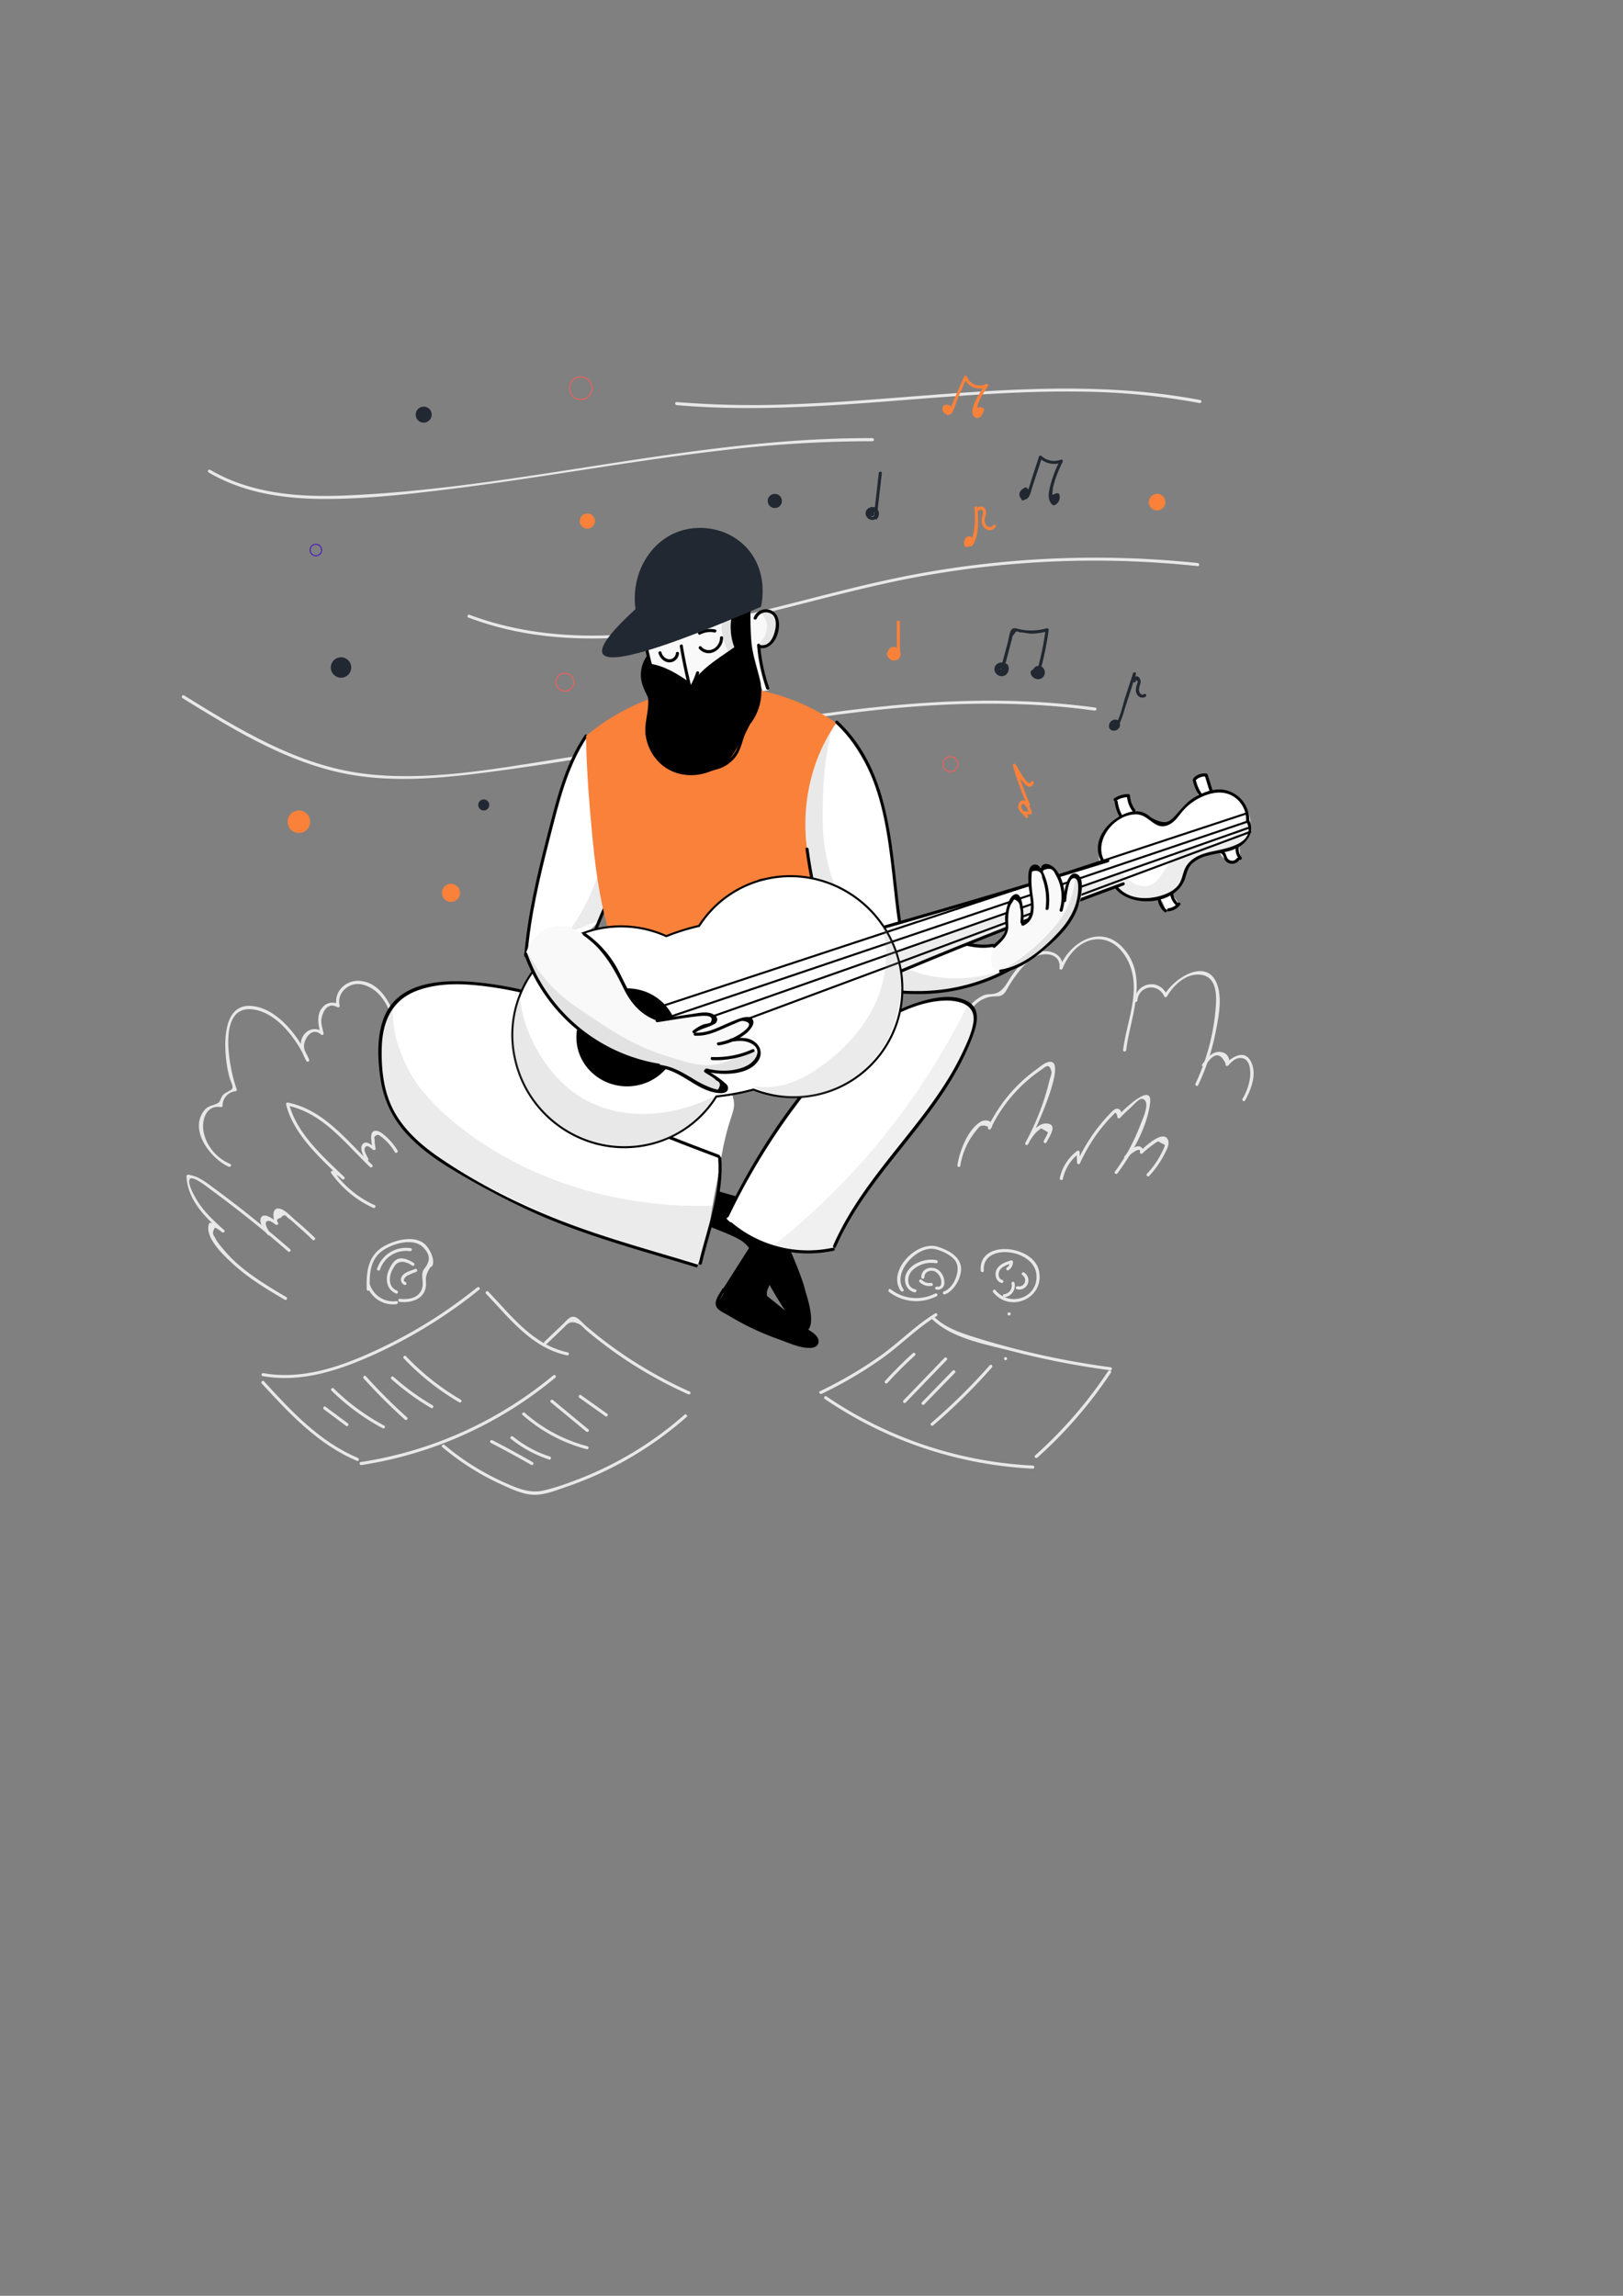 <?xml version="1.0" encoding="UTF-8" standalone="no"?>
<!-- Created with Inkscape (http://www.inkscape.org/) -->

<svg
   xmlns:dc="http://purl.org/dc/elements/1.1/"
   xmlns:cc="http://creativecommons.org/ns#"
   xmlns:rdf="http://www.w3.org/1999/02/22-rdf-syntax-ns#"
   xmlns:svg="http://www.w3.org/2000/svg"
   xmlns="http://www.w3.org/2000/svg"
   xmlns:sodipodi="http://sodipodi.sourceforge.net/DTD/sodipodi-0.dtd"
   xmlns:inkscape="http://www.inkscape.org/namespaces/inkscape"
   width="210mm"
   height="297mm"
   viewBox="0 0 210 297"
   version="1.1"
   id="svg8"
   inkscape:version="0.92.4 (5da689c313, 2019-01-14)"
   sodipodi:docname="insipirationd.svg">
  <rect x="0" y="0" width="210" height="297" fill="#808080" stroke="none"/>
  <defs
     id="defs2" />
  <sodipodi:namedview
     id="base"
     pagecolor="#ffffff"
     bordercolor="#666666"
     borderopacity="1.0"
     inkscape:pageopacity="0.0"
     inkscape:pageshadow="2"
     inkscape:zoom="0.98994949"
     inkscape:cx="206.98354"
     inkscape:cy="646.95336"
     inkscape:document-units="mm"
     inkscape:current-layer="layer1"
     showgrid="false"
     inkscape:window-width="1280"
     inkscape:window-height="1001"
     inkscape:window-x="-8"
     inkscape:window-y="-8"
     inkscape:window-maximized="1" />
  <g
     inkscape:label="Layer 1"
     inkscape:groupmode="layer"
     id="layer1">
    <g
       id="g1713"
       transform="matrix(0.265,0,0,0.265,23.514,48.574)">
      <g
         id="background">
        <path
           id="path1176"
           style="fill:#e8e8e8"
           transform="translate(-27.31,-29.29)"
           d="m 51.06,414.23 a 22.35,22.35 0 0 1 -10.8,-9.56 19.59,19.59 0 0 1 -2.44,-7.35 c -0.58,-5.14 1.72,-11.95 8.44,-10.89 a 0.76,0.76 0 0 0 1,-0.72 7,7 0 0 1 6.39,-7 0.76,0.76 0 0 0 0.53,-0.93 c -3.34,-8.82 -10.06,-40.37 7,-39.1 12.38,0.91 22.54,15 27.06,25.32 l 1.3,-0.76 c -1.15,-1.95 -2.78,-4.82 -2.5,-7.16 0.42,-3.58 4,-8.81 8.28,-5.06 a 0.75,0.75 0 0 0 1.25,-0.73 c -0.49,-2 -1.32,-4.64 -1.06,-6.66 0.44,-3.5 3,-8.75 7.81,-5.94 a 0.76,0.76 0 0 0 1.1,-0.85 c -1,-4 1.2,-7.71 4.75,-9.51 3.92,-2 8.37,-0.62 11.76,1.75 5.5,3.86 7.94,10.38 10.21,16.43 a 0.75,0.75 0 0 0 1.44,-0.4 c -1.57,-6.76 6.66,-6.32 9.69,-4.59 a 21,21 0 0 1 4.51,3.8 34.67,34.67 0 0 1 6.86,11 c 0.35,0.88 1.8,0.5 1.44,-0.4 -2.6,-6.47 -7.6,-15 -14.87,-17 -4.91,-1.35 -10.33,2.14 -9.07,7.53 l 1.44,-0.4 c -3.17,-8.49 -7.75,-19.19 -18.15,-20.2 -6.91,-0.67 -13.19,5.34 -11.46,12.33 l 1.1,-0.85 a 6.25,6.25 0 0 0 -8,1.42 c -3.22,3.53 -2,8.76 -1,12.88 l 1.26,-0.73 a 6.29,6.29 0 0 0 -8.85,0.64 c -3.64,3.81 -1.58,9.5 0.71,13.4 0.5,0.85 1.67,0.1 1.3,-0.76 C 84.77,352.41 74.13,338.07 61.23,337.05 46.84,336 47.93,357 49.39,366.16 a 57.78,57.78 0 0 0 1.32,6.11 c 0.34,1.27 1.9,4 1.24,5.22 -0.48,0.9 -3.66,1.91 -4.57,3.13 -1.47,2 -1,3.29 -3,4.17 -2.2,1 -4.15,1 -5.9,3.09 -8,9.57 2.9,23.72 11.77,27.65 0.88,0.39 1.64,-0.9 0.76,-1.3 z"
           inkscape:connector-curvature="0" />
        <path
           id="path1178"
           style="fill:#e8e8e8"
           transform="translate(-27.31,-29.29)"
           d="m 393.55,364.3 c 0.79,-6.2 3.72,-17.11 12.34,-13.66 a 0.76,0.76 0 0 0 0.92,-0.53 c 1.93,-4.81 4.19,-10 8,-13.65 a 13.54,13.54 0 0 1 8.35,-4 c 1.69,-0.18 3.53,0.15 5,-0.89 1.34,-0.92 2.07,-2.68 2.87,-4 a 65.18,65.18 0 0 1 5.42,-7.78 28.91,28.91 0 0 1 7,-6.43 c 4.55,-2.75 13.19,-2.22 12.45,5.24 -0.09,0.91 1.19,0.92 1.48,0.2 2.8,-7.06 8.89,-14.12 17.08,-14.29 7.57,-0.16 13.06,5.85 15.68,12.4 5.41,13.54 -1.53,28 -3.18,41.66 -0.11,1 1.39,1 1.5,0 2,-16.17 11.32,-35.7 -1.57,-49.85 -10.81,-11.87 -26,-2.87 -31,9.68 l 1.47,0.2 c 0.78,-7.91 -8.32,-10 -14.05,-6.93 -4.47,2.39 -7.92,6.63 -10.79,10.7 -2.23,3.17 -3.79,7.32 -7.85,8.57 -1.84,0.56 -3.74,0.16 -5.64,0.88 a 18.37,18.37 0 0 0 -8.06,6.8 39.6,39.6 0 0 0 -3.46,5.95 c -0.92,1.92 -1.07,3.72 -3.09,4.09 -3.26,0.59 -5.66,0.33 -8.21,3.1 -3.1,3.39 -3.69,8.22 -4.25,12.58 -0.12,0.95 1.38,0.94 1.5,0 z"
           inkscape:connector-curvature="0" />
        <path
           id="path1180"
           style="fill:#e8e8e8"
           transform="translate(-27.31,-29.29)"
           d="m 493.93,334.38 c 0.79,-7.46 10.13,-8.64 13.12,-1.93 a 0.76,0.76 0 0 0 1.3,0 c 3.31,-5.69 9.38,-11.36 16.35,-10.63 8.68,0.91 7.93,11.46 7.3,18.06 A 106.19,106.19 0 0 1 522.29,375 c -0.41,0.87 0.88,1.63 1.29,0.76 A 108.7,108.7 0 0 0 532,350.53 c 1.37,-6.93 3.18,-15.51 1.34,-22.45 -4.11,-15.46 -21,-5.38 -26.25,3.62 h 1.3 c -3.71,-8.31 -15,-6.19 -15.92,2.68 -0.1,1 1.4,0.95 1.5,0 z"
           inkscape:connector-curvature="0" />
        <path
           id="path1182"
           style="fill:#e8e8e8"
           transform="translate(-27.31,-29.29)"
           d="m 526.88,366.39 a 20.1,20.1 0 0 1 2.7,-3.39 q 4.27,-4.54 7.43,2.24 c -0.32,0.74 0.52,1.56 1.18,0.91 1.34,-1.34 3.08,-3.29 5.1,-3.6 5.74,-0.88 6,6.07 5.66,9.26 a 27.36,27.36 0 0 1 -3.7,10.59 c -0.47,0.85 0.83,1.61 1.29,0.76 3,-5.51 6,-13.13 2.67,-19.21 -3,-5.58 -8.74,-2.18 -12.09,1.14 l 1.18,0.91 a 4.43,4.43 0 0 0 -2.78,-6.26 c -4.41,-1.36 -7.72,2.76 -9.93,5.89 -0.56,0.79 0.74,1.54 1.29,0.76 z"
           inkscape:connector-curvature="0" />
        <path
           id="path1184"
           style="fill:#e8e8e8"
           transform="translate(-27.31,-29.29)"
           d="m 407.43,415.13 a 37.51,37.51 0 0 1 3.64,-11 35,35 0 0 1 2.9,-4.61 23,23 0 0 1 1.9,-2.4 q 1.69,-2.71 5.2,-1 l 1.17,0.91 a 73.09,73.09 0 0 1 24.92,-28.92 c 1.82,-1.22 3.66,-3.44 4.79,0.88 0.29,1.09 -0.7,3.3 -0.95,4.36 q -1.14,4.77 -2.65,9.44 a 125.35,125.35 0 0 1 -9.13,21.08 c -0.46,0.85 0.83,1.6 1.29,0.76 a 24.09,24.09 0 0 1 4.56,-6.42 l 1.89,-1.38 3.27,1.85 c 0.11,0.6 -1.71,3.68 -2,4.25 -0.4,0.87 0.89,1.64 1.3,0.76 1.13,-2.43 5.58,-8.36 0.72,-9.17 -5.17,-0.86 -9,5.71 -11,9.35 l 1.29,0.76 c 2.44,-4.49 18.72,-39.08 11.28,-40.26 -2.49,-0.4 -5.5,2.48 -7.31,3.78 a 73.81,73.81 0 0 0 -9.07,7.68 75.17,75.17 0 0 0 -14.44,20.44 c -0.35,0.72 0.58,1.6 1.18,0.91 2.94,-3.38 -2.08,-5.36 -4.92,-3.51 -6.39,4.17 -10,14 -11.22,21.06 -0.17,0.94 1.27,1.35 1.44,0.4 z"
           inkscape:connector-curvature="0" />
        <path
           id="path1186"
           style="fill:#e8e8e8"
           transform="translate(-27.31,-29.29)"
           d="m 457.54,421.49 a 21.21,21.21 0 0 1 8,-12.55 l -1.28,-0.53 0.19,5.16 c 0,0.69 1.07,1.1 1.4,0.38 a 86.21,86.21 0 0 1 7.46,-13.2 81.4,81.4 0 0 1 5.06,-6.5 c 0.92,-1.07 1.87,-2.1 2.84,-3.12 0.39,-0.41 0.78,-0.81 1.18,-1.2 0.72,-1.12 1.31,-0.75 1.75,1.09 a 0.76,0.76 0 0 0 1.26,0.73 c 1.67,-1.73 3.38,-3.42 5.2,-5 1,-0.9 4.16,-4.55 5.52,-4.34 4.86,0.76 0.19,10.18 -0.75,12.72 A 95,95 0 0 1 482.94,418 c -0.57,0.78 0.73,1.53 1.29,0.75 7,-9.56 14.41,-22.25 15.88,-34.26 1.36,-11.1 -14.06,4.45 -15.78,6.24 l 1.25,0.73 c 0.44,-1.3 0.87,-3 -0.48,-3.91 -1.91,-1.25 -3.85,1.41 -5,2.56 a 83.91,83.91 0 0 0 -15.6,23.12 l 1.4,0.38 -0.19,-5.16 a 0.76,0.76 0 0 0 -1.28,-0.53 22.34,22.34 0 0 0 -8.38,13.21 c -0.21,0.94 1.23,1.34 1.45,0.4 z"
           inkscape:connector-curvature="0" />
        <path
           id="path1188"
           style="fill:#e8e8e8"
           transform="translate(-27.31,-29.29)"
           d="m 488.8,411.46 a 17,17 0 0 1 2.25,-2.31 c 0.08,-0.07 4.63,-3.53 4.13,-0.85 a 0.75,0.75 0 0 0 1.25,0.73 35.79,35.79 0 0 1 5.12,-4.22 c 0.55,-0.37 1.95,-1.62 2.66,-1.59 l 3.2,1.75 a 22.74,22.74 0 0 1 -1,2.51 44.07,44.07 0 0 1 -7.79,11.52 c -0.65,0.71 0.41,1.77 1.06,1.06 a 47.09,47.09 0 0 0 7.12,-10 c 1,-1.94 3.15,-5.4 2,-7.75 -2.41,-5 -11.44,3.7 -13.45,5.67 l 1.26,0.73 c 0.26,-1.42 -0.25,-2.91 -1.92,-3.11 -2.52,-0.29 -5.58,3.11 -7,4.81 -0.6,0.74 0.45,1.8 1.06,1.06 z"
           inkscape:connector-curvature="0" />
        <path
           id="path1190"
           style="fill:#e8e8e8"
           transform="translate(-27.31,-29.29)"
           d="m 78.41,479.23 c -7.55,-4.45 -15.14,-9 -21.9,-14.57 a 65.54,65.54 0 0 1 -8.71,-8.6 c -1.38,-1.67 -3.49,-4 -4.32,-6.08 -1.22,-1.39 -1.18,-3 0.11,-4.69 a 14.93,14.93 0 0 1 3.35,2.23 c 0.73,0.6 1.79,-0.4 1.06,-1.06 -4.82,-4.3 -9.74,-8.78 -13.14,-14.34 -1.11,-1.82 -4.91,-8.28 -3.67,-10.48 1.24,-2.2 9.17,4.26 10.27,5.06 Q 61,441 79.19,456.9 c 0.73,0.64 1.79,-0.42 1.06,-1.06 Q 67.68,444.92 54.53,434.69 48.8,430.27 43,426 c -3.86,-2.84 -7.54,-5.87 -12.41,-6.53 a 0.76,0.76 0 0 0 -0.95,0.72 c 0.5,11.68 9.11,20 17.32,27.36 L 48,446.46 a 19.18,19.18 0 0 0 -6.47,-3.53 0.77,0.77 0 0 0 -0.93,0.52 c -2.33,6.95 8,16.18 12.52,20.26 7.39,6.65 16,11.78 24.54,16.81 a 0.75,0.75 0 0 0 0.75,-1.29 z"
           inkscape:connector-curvature="0" />
        <path
           id="path1192"
           style="fill:#e8e8e8"
           transform="translate(-27.31,-29.29)"
           d="m 70.47,447.78 c -1.15,-1.22 -4,-6.33 -0.24,-5.71 0.88,0.14 2.38,1.38 3.07,1.81 0.52,0.33 1.35,-0.22 1.11,-0.84 -1,-1.32 -0.6,-2.16 1.31,-2.54 q 1.75,-2.37 3.27,-0.07 a 28.73,28.73 0 0 1 4.18,3.47 c 2.76,2.36 5.42,4.81 8,7.32 0.7,0.67 1.76,-0.39 1.06,-1.06 -3,-2.93 -6.18,-5.77 -9.42,-8.49 -1.91,-1.6 -4.81,-4.92 -7.4,-5.58 -4.55,-1.15 -3.39,5.1 -2.49,7.34 l 1.1,-0.84 c -1.43,-0.9 -5.82,-4.62 -7.65,-2.65 -2.13,2.29 1.56,7.37 3,8.9 0.66,0.71 1.72,-0.35 1.06,-1.06 z"
           inkscape:connector-curvature="0" />
        <path
           id="path1194"
           style="fill:#e8e8e8"
           transform="translate(-27.31,-29.29)"
           d="m 121.57,434.35 a 49.68,49.68 0 0 1 -20,-16.43 l -0.85,1.1 a 8.35,8.35 0 0 1 4.86,2.58 c 0.72,0.65 1.77,-0.39 1.06,-1.06 -10.26,-9.82 -23.42,-21.47 -26.92,-35.76 l -0.92,0.92 c 17.41,3.56 28.24,18.42 40.43,30 0.7,0.66 1.76,-0.4 1.06,-1.06 -12.39,-11.77 -23.4,-26.77 -41.1,-30.39 a 0.76,0.76 0 0 0 -0.92,0.92 c 3.57,14.59 16.88,26.45 27.31,36.43 l 1.06,-1.06 a 11.86,11.86 0 0 0 -5.52,-3 c -0.59,-0.15 -1.25,0.54 -0.85,1.1 a 51.37,51.37 0 0 0 20.52,17 c 0.87,0.4 1.64,-0.89 0.76,-1.3 z"
           inkscape:connector-curvature="0" />
        <path
           id="path1196"
           style="fill:#e8e8e8"
           transform="translate(-27.31,-29.29)"
           d="m 118.42,411.64 c -0.55,-0.93 -2.32,-4 -1.76,-5.16 1.06,-2.3 3.09,0.22 4.21,0.85 0.45,0.25 1.19,-0.06 1.13,-0.65 a 20.51,20.51 0 0 1 -0.5,-4.38 q -0.7,-1.94 1.8,-2.34 a 23.93,23.93 0 0 1 2.32,1.67 26,26 0 0 1 5.77,6.81 c 0.5,0.82 1.8,0.07 1.3,-0.76 a 28.1,28.1 0 0 0 -4.49,-5.75 c -1.4,-1.35 -3.59,-3.54 -5.59,-3.88 -4.42,-0.75 -2.36,6.42 -2.11,8.63 l 1.12,-0.65 c -1.6,-0.89 -4.37,-3.74 -6.12,-1.3 -1.43,2 0.61,5.93 1.63,7.66 a 0.75,0.75 0 0 0 1.29,-0.75 z"
           inkscape:connector-curvature="0" />
        <path
           id="path1198"
           style="fill:#e8e8e8"
           transform="translate(-27.31,-29.29)"
           d="M 66.39,521.37 C 80,536.22 94,551.2 112.9,559.15 c 0.89,0.38 1.28,-1.07 0.4,-1.44 -18.6,-7.83 -32.5,-22.78 -45.85,-37.4 -0.65,-0.72 -1.71,0.35 -1.06,1.06 z"
           inkscape:connector-curvature="0" />
        <path
           id="path1200"
           style="fill:#e8e8e8"
           transform="translate(-27.31,-29.29)"
           d="m 66.82,517.76 c 19.43,3.49 38.46,-3.19 55.93,-11.21 a 237.42,237.42 0 0 0 49.86,-31 c 0.75,-0.61 -0.31,-1.66 -1.06,-1.06 a 236.25,236.25 0 0 1 -46.39,29.29 c -17.89,8.54 -37.82,16.15 -57.95,12.55 -0.94,-0.17 -1.35,1.27 -0.39,1.44 z"
           inkscape:connector-curvature="0" />
        <path
           id="path1202"
           style="fill:#e8e8e8"
           transform="translate(-27.31,-29.29)"
           d="m 115.12,561.18 a 193.86,193.86 0 0 0 94.64,-42.69 c 0.74,-0.62 -0.32,-1.68 -1.06,-1.07 a 192.36,192.36 0 0 1 -94,42.31 c -1,0.15 -0.55,1.59 0.4,1.45 z"
           inkscape:connector-curvature="0" />
        <path
           id="path1204"
           style="fill:#e8e8e8"
           transform="translate(-27.31,-29.29)"
           d="m 175.9,477.56 c 11.65,12.18 22.2,26.38 39.52,30.08 0.94,0.2 1.35,-1.24 0.4,-1.44 -17,-3.64 -27.44,-17.76 -38.86,-29.71 -0.66,-0.69 -1.72,0.37 -1.06,1.07 z"
           inkscape:connector-curvature="0" />
        <path
           id="path1206"
           style="fill:#e8e8e8"
           transform="translate(-27.31,-29.29)"
           d="m 96.73,534 10.89,8.11 c 0.78,0.57 1.53,-0.73 0.76,-1.3 l -10.89,-8.1 c -0.78,-0.58 -1.53,0.72 -0.76,1.29 z"
           inkscape:connector-curvature="0" />
        <path
           id="path1208"
           style="fill:#e8e8e8"
           transform="translate(-27.31,-29.29)"
           d="m 100.43,524.84 a 108.09,108.09 0 0 0 25,18.39 c 0.86,0.46 1.61,-0.83 0.76,-1.29 A 107.05,107.05 0 0 1 101.5,523.78 c -0.68,-0.68 -1.75,0.38 -1.06,1.06 z"
           inkscape:connector-curvature="0" />
        <path
           id="path1210"
           style="fill:#e8e8e8"
           transform="translate(-27.31,-29.29)"
           d="M 116.14,518.92 A 271,271 0 0 0 136.27,539 c 0.72,0.65 1.78,-0.41 1.06,-1.06 A 271,271 0 0 1 117.2,517.82 c -0.65,-0.72 -1.7,0.34 -1.06,1.06 z"
           inkscape:connector-curvature="0" />
        <path
           id="path1212"
           style="fill:#e8e8e8"
           transform="translate(-27.31,-29.29)"
           d="m 129.67,519.2 a 119.1,119.1 0 0 0 19.41,14.14 0.75,0.75 0 0 0 0.76,-1.29 117.4,117.4 0 0 1 -19.11,-13.91 c -0.71,-0.64 -1.78,0.42 -1.06,1.06 z"
           inkscape:connector-curvature="0" />
        <path
           id="path1214"
           style="fill:#e8e8e8"
           transform="translate(-27.31,-29.29)"
           d="m 135.72,509.12 a 123,123 0 0 0 27.1,21.46 0.75,0.75 0 0 0 0.76,-1.29 121.49,121.49 0 0 1 -26.8,-21.23 c -0.67,-0.7 -1.73,0.36 -1.06,1.06 z"
           inkscape:connector-curvature="0" />
        <path
           id="path1216"
           style="fill:#e8e8e8"
           transform="translate(-27.31,-29.29)"
           d="m 154.55,552.44 a 125.86,125.86 0 0 0 29.37,18.48 c 4.64,2.07 9.63,4.47 14.77,4.76 5.39,0.3 11,-2 16,-3.71 a 173.69,173.69 0 0 0 59.13,-34.26 c 0.73,-0.64 -0.34,-1.7 -1.06,-1.06 a 172.08,172.08 0 0 1 -55.23,32.75 107.32,107.32 0 0 1 -13.9,4.29 c -7,1.47 -13.49,-1.59 -19.75,-4.42 a 123.48,123.48 0 0 1 -28.28,-17.9 c -0.74,-0.61 -1.8,0.45 -1.06,1.07 z"
           inkscape:connector-curvature="0" />
        <path
           id="path1218"
           style="fill:#e8e8e8"
           transform="translate(-27.31,-29.29)"
           d="m 205.47,502.1 7.8,-7.46 c 2.43,-2.33 3.54,-4.4 8.09,-2.25 1.19,0.56 2.33,2 3.33,2.88 q 7.13,6 14.77,11.42 a 211.63,211.63 0 0 0 35.16,19.95 c 0.87,0.39 1.63,-0.9 0.75,-1.3 a 211,211 0 0 1 -40.84,-24.1 q -5.19,-3.93 -10.12,-8.18 c -1.52,-1.3 -3.92,-4.56 -6.33,-4.25 -1.79,0.23 -3.37,2.37 -4.57,3.52 L 204.4,501 c -0.69,0.67 0.37,1.73 1.07,1.06 z"
           inkscape:connector-curvature="0" />
        <path
           id="path1220"
           style="fill:#e8e8e8"
           transform="translate(-27.31,-29.29)"
           d="m 178.23,550.38 q 10,5.13 19.68,10.71 a 0.753,0.753 0 0 0 0.76,-1.3 Q 189,554.21 179,549.08 c -0.86,-0.44 -1.62,0.86 -0.76,1.3 z"
           inkscape:connector-curvature="0" />
        <path
           id="path1222"
           style="fill:#e8e8e8"
           transform="translate(-27.31,-29.29)"
           d="m 188,548.36 a 58.61,58.61 0 0 0 18.68,10.14 c 0.92,0.3 1.32,-1.15 0.4,-1.45 a 56.41,56.41 0 0 1 -18,-9.75 c -0.75,-0.6 -1.82,0.45 -1.06,1.06 z"
           inkscape:connector-curvature="0" />
        <path
           id="path1224"
           style="fill:#e8e8e8"
           transform="translate(-27.31,-29.29)"
           d="M 193.78,536.77 A 76.8,76.8 0 0 0 225,553.45 0.752,0.752 0 0 0 225.4,552 75.1,75.1 0 0 1 194.81,535.71 c -0.72,-0.64 -1.78,0.42 -1.06,1.06 z"
           inkscape:connector-curvature="0" />
        <path
           id="path1226"
           style="fill:#e8e8e8"
           transform="translate(-27.31,-29.29)"
           d="m 207.5,530.54 17.32,14.32 c 0.74,0.61 1.8,-0.45 1.06,-1.06 l -17.31,-14.32 c -0.74,-0.61 -1.81,0.44 -1.07,1.06 z"
           inkscape:connector-curvature="0" />
        <path
           id="path1228"
           style="fill:#e8e8e8"
           transform="translate(-27.31,-29.29)"
           d="m 221.47,528.34 12.77,9.06 c 0.79,0.56 1.54,-0.74 0.75,-1.29 l -12.76,-9.06 c -0.79,-0.56 -1.54,0.74 -0.76,1.29 z"
           inkscape:connector-curvature="0" />
        <path
           id="path1230"
           style="fill:#e8e8e8"
           transform="translate(-27.31,-29.29)"
           d="m 339.79,526.41 a 202.07,202.07 0 0 0 29.32,-17.19 c 9.19,-6.52 17.19,-14.88 26.8,-20.74 0.82,-0.51 0.06,-1.8 -0.76,-1.3 -9.62,5.88 -17.6,14.22 -26.8,20.74 A 201.6,201.6 0 0 1 339,525.12 c -0.87,0.42 -0.11,1.71 0.76,1.29 z"
           inkscape:connector-curvature="0" />
        <path
           id="path1232"
           style="fill:#e8e8e8"
           transform="translate(-27.31,-29.29)"
           d="m 341.31,528.94 a 197.59,197.59 0 0 0 101.51,34 c 1,0.05 1,-1.45 0,-1.5 A 196.14,196.14 0 0 1 342.07,527.66 c -0.8,-0.55 -1.55,0.75 -0.76,1.29 z"
           inkscape:connector-curvature="0" />
        <path
           id="path1234"
           style="fill:#e8e8e8"
           transform="translate(-27.31,-29.29)"
           d="m 119.15,475.3 c -0.24,-6.94 -0.08,-14.34 6.2,-18.76 5,-3.51 15,-6.47 19.8,-1.66 3,3 3.76,5.85 1.42,9.37 -0.72,1.08 -1.39,1.61 -1.68,3 -0.5,2.4 0.47,4.7 -0.08,7.12 -1.18,5.18 -6.33,6.18 -11,5.68 -1,-0.1 -1,1.4 0,1.5 6.72,0.72 13.35,-2.21 12.75,-9.81 -0.22,-2.81 0.46,-4.39 2,-6.88 0.25,-0.41 1,-0.54 1.16,-1 a 6.34,6.34 0 0 0 0.37,-1.88 c 0,-2.77 -2.15,-7 -4.25,-8.76 -5.22,-4.43 -14.76,-1.78 -20,1.3 -7.73,4.57 -8.49,12.62 -8.2,20.85 0,1 1.53,1 1.5,0 z"
           inkscape:connector-curvature="0" />
        <path
           id="path1236"
           style="fill:#e8e8e8"
           transform="translate(-27.31,-29.29)"
           d="m 117.89,473.89 a 13.36,13.36 0 0 0 14.25,8.76 c 0.94,-0.12 1,-1.63 0,-1.5 a 11.91,11.91 0 0 1 -12.81,-7.66 c -0.32,-0.9 -1.77,-0.51 -1.44,0.4 z"
           inkscape:connector-curvature="0" />
        <path
           id="path1238"
           style="fill:#e8e8e8"
           transform="translate(-27.31,-29.29)"
           d="m 132.38,476 c -4.33,-1.71 -4,-6.81 -2.16,-10.22 1.22,-2.3 2.23,-4 5.42,-3.77 a 10,10 0 0 1 4.2,1.83 c 0.82,0.53 1.57,-0.77 0.76,-1.29 -2,-1.3 -4.91,-2.7 -7.38,-2.09 -2.32,0.57 -3.85,3.5 -4.76,5.48 -1.94,4.27 -1.22,9.64 3.52,11.51 0.9,0.35 1.29,-1.1 0.4,-1.45 z"
           inkscape:connector-curvature="0" />
        <path
           id="path1240"
           style="fill:#e8e8e8"
           transform="translate(-27.31,-29.29)"
           d="m 136.47,471.82 c -1.76,-0.65 0.18,-2.68 1,-3.12 a 41.28,41.28 0 0 1 4.29,-1.79 c 0.88,-0.36 0.5,-1.81 -0.4,-1.45 -2.09,0.85 -5.32,1.55 -6.56,3.64 a 2.82,2.82 0 0 0 1.29,4.16 c 0.91,0.33 1.3,-1.12 0.4,-1.44 z"
           inkscape:connector-curvature="0" />
        <path
           id="path1242"
           style="fill:#e8e8e8"
           transform="translate(-27.31,-29.29)"
           d="m 139.14,455.34 a 14.84,14.84 0 0 0 -16.44,10 c -0.3,0.92 1.15,1.32 1.45,0.4 a 13.3,13.3 0 0 1 14.59,-8.95 c 0.95,0.15 1.36,-1.3 0.4,-1.45 z"
           inkscape:connector-curvature="0" />
        <path
           id="path1244"
           style="fill:#e8e8e8"
           transform="translate(-27.31,-29.29)"
           d="m 393.38,489.65 c 9.72,9.73 26.08,12.49 38.87,15.82 a 403.57,403.57 0 0 0 48.47,9.45 c 1,0.13 0.95,-1.37 0,-1.5 a 399.21,399.21 0 0 1 -46.24,-8.92 c -7.33,-1.88 -14.62,-3.95 -21.83,-6.27 -6.68,-2.15 -13.16,-4.58 -18.21,-9.64 -0.69,-0.68 -1.75,0.38 -1.06,1.06 z"
           inkscape:connector-curvature="0" />
        <path
           id="path1246"
           style="fill:#e8e8e8"
           transform="translate(-27.31,-29.29)"
           d="M 479.66,515.31 A 213.75,213.75 0 0 1 444,556.5 c -0.72,0.64 0.34,1.7 1.06,1.06 A 215.12,215.12 0 0 0 481,516.07 c 0.54,-0.81 -0.76,-1.56 -1.3,-0.76 z"
           inkscape:connector-curvature="0" />
        <path
           id="path1248"
           style="fill:#e8e8e8"
           transform="translate(-27.31,-29.29)"
           d="m 384.27,506.58 q -7.09,6.45 -13.52,13.53 c -0.65,0.71 0.41,1.78 1.06,1.06 q 6.44,-7.09 13.52,-13.52 c 0.72,-0.66 -0.35,-1.71 -1.06,-1.07 z"
           inkscape:connector-curvature="0" />
        <path
           id="path1250"
           style="fill:#e8e8e8"
           transform="translate(-27.31,-29.29)"
           d="m 399.78,508.85 -20.06,20.78 c -0.67,0.7 0.39,1.76 1.06,1.06 l 20.06,-20.78 c 0.67,-0.7 -0.39,-1.76 -1.06,-1.06 z"
           inkscape:connector-curvature="0" />
        <path
           id="path1252"
           style="fill:#e8e8e8"
           transform="translate(-27.31,-29.29)"
           d="m 403.73,515.1 -15,15.46 c -0.67,0.69 0.39,1.75 1.06,1.06 l 15.05,-15.45 c 0.67,-0.7 -0.39,-1.76 -1.07,-1.07 z"
           inkscape:connector-curvature="0" />
        <path
           id="path1254"
           style="fill:#e8e8e8"
           transform="translate(-27.31,-29.29)"
           d="m 421.85,512.47 a 290.13,290.13 0 0 1 -28.69,28.28 c -0.73,0.62 0.33,1.68 1.06,1.06 a 289,289 0 0 0 28.69,-28.28 c 0.64,-0.72 -0.42,-1.78 -1.06,-1.06 z"
           inkscape:connector-curvature="0" />
        <path
           id="path1256"
           style="fill:#e8e8e8"
           transform="translate(-27.31,-29.29)"
           d="m 429.56,510 a 0.75,0.75 0 0 0 0,-1.5 0.75,0.75 0 0 0 0,1.5 z"
           inkscape:connector-curvature="0" />
        <path
           id="path1258"
           style="fill:#e8e8e8"
           transform="translate(-27.31,-29.29)"
           d="m 431.28,488.17 a 0.75,0.75 0 0 0 0,-1.5 0.75,0.75 0 0 0 0,1.5 z"
           inkscape:connector-curvature="0" />
        <path
           id="path1260"
           style="fill:#e8e8e8"
           transform="translate(-27.31,-29.29)"
           d="m 379.7,475.41 c -5.84,-8.22 7.07,-21.84 15.66,-19.58 3.42,0.9 8,2.91 9.89,6 2.64,4.23 -0.95,13 -5.75,14.59 -0.91,0.3 -0.52,1.75 0.4,1.45 4.73,-1.57 8.83,-9.21 7.78,-14.05 -1.09,-5.07 -6.74,-7.78 -11.22,-9.2 -10.22,-3.25 -24.94,11.86 -18.06,21.55 0.56,0.78 1.86,0 1.3,-0.76 z"
           inkscape:connector-curvature="0" />
        <path
           id="path1262"
           style="fill:#e8e8e8"
           transform="translate(-27.31,-29.29)"
           d="m 395.89,461.18 c -5.09,-1.06 -11.9,1.2 -14.54,6 -2,3.6 -0.56,8.77 3.75,9.69 0.94,0.2 1.34,-1.25 0.4,-1.45 -4.54,-1 -4.16,-6.53 -1.54,-9.2 a 13.34,13.34 0 0 1 11.53,-3.55 c 0.95,0.2 1.35,-1.25 0.4,-1.45 z"
           inkscape:connector-curvature="0" />
        <path
           id="path1264"
           style="fill:#e8e8e8"
           transform="translate(-27.31,-29.29)"
           d="m 389.92,469.49 c 0,-2.79 3.29,-3.92 5.45,-2.63 a 5.85,5.85 0 0 1 2.13,2.39 6.61,6.61 0 0 1 0.56,1.54 c 0.25,1.12 0.35,3.79 -1.91,3.29 -0.94,-0.2 -1.34,1.24 -0.4,1.45 a 3.23,3.23 0 0 0 3.93,-3.06 7.72,7.72 0 0 0 -2.57,-6.18 c -3.07,-2.72 -8.68,-1.38 -8.69,3.2 a 0.75,0.75 0 0 0 1.5,0 z"
           inkscape:connector-curvature="0" />
        <path
           id="path1266"
           style="fill:#e8e8e8"
           transform="translate(-27.31,-29.29)"
           d="m 387.57,471.87 a 6.91,6.91 0 0 0 5.93,1.85 c 0.95,-0.14 0.55,-1.59 -0.4,-1.45 a 5.26,5.26 0 0 1 -4.46,-1.46 c -0.7,-0.67 -1.76,0.38 -1.07,1.06 z"
           inkscape:connector-curvature="0" />
        <path
           id="path1268"
           style="fill:#e8e8e8"
           transform="translate(-27.31,-29.29)"
           d="m 372.69,476.68 a 21.78,21.78 0 0 0 23.24,2.07 c 0.86,-0.43 0.11,-1.72 -0.76,-1.29 a 20.29,20.29 0 0 1 -21.72,-2.07 c -0.77,-0.59 -1.51,0.71 -0.76,1.29 z"
           inkscape:connector-curvature="0" />
        <path
           id="path1270"
           style="fill:#e8e8e8"
           transform="translate(-27.31,-29.29)"
           d="m 418.93,466.25 c -1.06,-13.73 24.74,-10.77 25.72,2.1 0.86,11.31 -13.17,15.94 -20.07,7.45 -0.6,-0.75 -1.66,0.32 -1.06,1.06 8.61,10.6 25.77,2.44 22.2,-11.05 -3.23,-12.23 -29.47,-14.72 -28.29,0.44 0.08,1 1.58,1 1.5,0 z"
           inkscape:connector-curvature="0" />
        <path
           id="path1272"
           style="fill:#e8e8e8"
           transform="translate(-27.31,-29.29)"
           d="m 431,466 a 4.48,4.48 0 0 0 2.15,-4 0.75,0.75 0 0 0 -0.95,-0.72 c -2.83,0.89 -6.41,2.13 -7.33,5.32 -0.67,2.31 0.3,5.05 2.75,5.7 a 0.75,0.75 0 0 0 0.4,-1.44 c -2.08,-0.55 -2.26,-3.3 -1.23,-4.87 1.24,-1.89 3.78,-2.63 5.81,-3.27 L 431.65,462 a 3,3 0 0 1 -1.4,2.75 c -0.81,0.53 -0.06,1.83 0.75,1.29 z"
           inkscape:connector-curvature="0" />
        <path
           id="path1274"
           style="fill:#e8e8e8"
           transform="translate(-27.31,-29.29)"
           d="m 437.81,468.5 a 3,3 0 0 1 -2.27,5.43 c -1,-0.17 -1.35,1.27 -0.4,1.45 a 4.48,4.48 0 0 0 3.43,-8.17 c -0.8,-0.55 -1.55,0.75 -0.76,1.29 z"
           inkscape:connector-curvature="0" />
        <path
           id="path1276"
           style="fill:#e8e8e8"
           transform="translate(-27.31,-29.29)"
           d="m 432.46,472.61 a 4.2,4.2 0 0 1 -3.49,5.17 c -1,0.1 -1,1.6 0,1.5 a 5.71,5.71 0 0 0 4.93,-7.07 0.75,0.75 0 0 0 -1.44,0.4 z"
           inkscape:connector-curvature="0" />
        <path
           id="path1278"
           style="fill:#e8e8e8"
           transform="translate(-27.31,-29.29)"
           d="m 27.67,186.79 c 23.25,14.37 47.13,29.08 74,35.69 28.46,7 58.4,2.81 87,-1.12 60.52,-8.31 120.08,-22.89 180.91,-29.08 34.4,-3.5 69.12,-4.14 103.43,0.59 0.94,0.13 1.35,-1.31 0.39,-1.45 -58.68,-8.08 -117.7,-0.37 -175.63,9.76 -29.57,5.17 -59,11 -88.7,15.65 -30.28,4.79 -62.5,10.69 -93.18,6.8 -32.15,-4.09 -60.4,-21.43 -87.43,-38.14 -0.83,-0.51 -1.58,0.79 -0.76,1.3 z"
           inkscape:connector-curvature="0" />
        <path
           id="path1280"
           style="fill:#e8e8e8"
           transform="translate(-27.31,-29.29)"
           d="m 167.37,147.49 c 42.31,16 88.41,10.7 131.5,0.92 23.2,-5.27 46.1,-11.8 69.32,-17 a 474.54,474.54 0 0 1 155.14,-9.06 c 1,0.11 1,-1.4 0,-1.5 a 478.33,478.33 0 0 0 -140.43,6 c -46.55,9 -91.73,25.6 -139.29,28.87 -25.67,1.76 -51.64,-0.49 -75.84,-9.62 -0.91,-0.34 -1.3,1.11 -0.4,1.44 z"
           inkscape:connector-curvature="0" />
        <path
           id="path1282"
           style="fill:#e8e8e8"
           transform="translate(-27.31,-29.29)"
           d="m 40.47,76.64 c 16.34,9.59 35.11,12.65 53.83,12.91 21.07,0.29 42.26,-2.16 63.14,-4.71 44.27,-5.41 88.13,-13.7 132.44,-18.85 a 621,621 0 0 1 74.65,-4.61 0.75,0.75 0 0 0 0,-1.5 c -86.79,-0.4 -171,24.43 -257.38,28 -22.61,0.93 -46,-0.81 -65.92,-12.51 a 0.753,0.753 0 0 0 -0.76,1.3 z"
           inkscape:connector-curvature="0" />
        <path
           id="path1284"
           style="fill:#e8e8e8"
           transform="translate(-27.31,-29.29)"
           d="m 269,43.76 c 66.06,5.73 131.71,-7.62 197.74,-6.58 a 334.92,334.92 0 0 1 57.49,5.56 c 0.95,0.18 1.35,-1.27 0.4,-1.45 -65.69,-12.52 -132.23,-0.49 -198.24,2 A 461.79,461.79 0 0 1 269,42.26 c -1,-0.09 -1,1.42 0,1.5 z"
           inkscape:connector-curvature="0" />
        <path
           id="path1286"
           style="fill:#222831;fill-opacity:1"
           transform="translate(-27.31,-29.29)"
           d="m 428.22,175.61 a 3.29,3.29 0 0 0 1.53,-5.26 c -1.58,-1.73 -4.52,-0.93 -5.39,1.1 -1,2.34 1.19,4.87 3.61,4.63 2.64,-0.25 3.77,-3.22 2.74,-5.42 a 1.51,1.51 0 0 0 -2,-0.54 1.53,1.53 0 0 0 -0.54,2 0.83,0.83 0 0 1 -0.35,0.92 0.56,0.56 0 0 1 -0.55,-0.2 c -0.15,-0.17 -0.13,-0.17 -0.11,-0.28 0,0.17 0.11,-0.11 0,-0.05 -0.11,0.06 0.39,-0.19 0.26,-0.15 0.23,-0.07 0,0 0.27,0 0,0 -0.18,0 -0.17,-0.07 0.01,-0.07 0.07,0.24 0,0 0,0.07 0,0.46 0,0.26 0,0.24 0,0 -0.11,0.23 0.08,-0.1 0.31,-0.15 0,-0.07 a 1.503,1.503 0 0 0 0.79,2.9 z"
           inkscape:connector-curvature="0" />
        <path
           id="path1288"
           style="fill:#222831;fill-opacity:1"
           transform="translate(-27.31,-29.29)"
           d="m 445.75,174.16 c -0.09,-0.16 -0.11,-0.16 -0.05,0 -0.05,-0.17 -0.05,-0.17 0,0 -0.13,0.36 0.14,-0.2 0,0.08 a 1.28,1.28 0 0 1 0.15,-0.25 c -0.08,0.11 -0.06,0.1 0.05,0 l -0.07,0.05 c 0.16,-0.08 0.17,-0.1 0,0 0.17,0 0.18,0 0,0 -0.18,0 -0.16,0 0,0 -0.08,0 -0.35,-0.21 -0.1,0 -0.1,-0.14 -0.1,-0.13 0,0 0,-0.14 -0.05,-0.16 0,-0.05 a 1.39,1.39 0 0 1 0.06,0.19 c 0,-0.17 0,-0.16 0,0 0,0.16 0,0.18 0,0 v 0.14 c 0,0.16 0,0.17 0,0 a 1.76,1.76 0 0 1 -0.14,0.23 c 0.12,-0.21 -0.15,0.05 0,-0.07 0.15,-0.12 0.09,0 -0.08,0 0.14,0 0.12,0 -0.07,0 -0.19,0 0.07,0.06 -0.23,0 -0.3,-0.06 -0.2,-0.07 -0.08,0 -0.15,-0.1 -0.18,-0.11 -0.1,0 0.08,0.11 -0.32,-0.33 -0.2,-0.18 -0.18,-0.23 -0.12,-0.2 -0.16,-0.37 -0.46,-1.88 -3.35,-1.09 -2.9,0.79 a 3.82,3.82 0 0 0 4.38,2.79 3.33,3.33 0 0 0 2.44,-4 3,3 0 0 0 -3.82,-2.33 c -1.72,0.63 -2.93,2.93 -1.73,4.56 a 1.55,1.55 0 0 0 2.06,0.54 1.5,1.5 0 0 0 0.53,-2.05 z"
           inkscape:connector-curvature="0" />
        <path
           id="path1290"
           style="fill:#222831;fill-opacity:1"
           transform="translate(-27.31,-29.29)"
           d="m 429.17,171.11 2.41,-9 a 41.1,41.1 0 0 1 1.1,-4.09 3.56,3.56 0 0 1 1.3,-2.68 c 0.45,-1.19 1.23,-1.41 2.31,-0.67 2,0 4.1,0.68 6.16,0.65 a 29.58,29.58 0 0 0 7.59,-1.17 l -0.94,-0.73 a 149.74,149.74 0 0 1 -3.93,19.35 0.752,0.752 0 0 0 1.45,0.4 152.46,152.46 0 0 0 4,-19.75 c 0.06,-0.49 -0.54,-0.84 -1,-0.72 a 27,27 0 0 1 -13,0.52 c -1.21,-0.25 -2.71,-1 -3.89,-0.15 -1.18,0.85 -1.65,4.86 -2,6.19 l -3.07,11.46 a 0.752,0.752 0 0 0 1.45,0.4 z"
           inkscape:connector-curvature="0" />
        <path
           id="path1292"
           style="fill:#222831;fill-opacity:1"
           transform="translate(-27.31,-29.29)"
           d="m 484.77,200 0.44,-0.74 a 0.74,0.74 0 0 0 0,-0.76 c -1.36,-2.39 -5,-1 -5.17,1.71 -0.17,2.71 3.15,3.21 4.7,1.44 1.55,-1.77 0.44,-4.7 -2,-4 -2.13,0.59 -1.64,3.35 0.41,3.68 a 0.77,0.77 0 0 0 0.73,-0.2 c 2.43,-3.12 3.22,-7.12 4.42,-10.83 l 4.92,-15.18 c 0.3,-0.92 -1.15,-1.32 -1.44,-0.4 L 488,186.34 c -1.32,4.09 -2.28,9.25 -4.5,12.93 -0.5,0.83 0.8,1.58 1.3,0.76 z"
           inkscape:connector-curvature="0" />
        <path
           id="path1294"
           style="fill:#222831;fill-opacity:1"
           transform="translate(-27.31,-29.29)"
           d="m 493.13,178 c 0.91,0.27 1.16,0.81 0.74,1.63 l -0.36,1.14 a 7.63,7.63 0 0 0 -0.27,1.24 4.61,4.61 0 0 0 0.59,3.13 3,3 0 0 0 4.07,1 0.75,0.75 0 0 0 -0.75,-1.3 c -1.59,0.92 -2.49,-1.07 -2.46,-2.31 a 14.42,14.42 0 0 1 0.69,-2.81 3.18,3.18 0 0 0 -0.68,-3.05 1.79,1.79 0 0 0 -2.87,2.07 c 0.44,0.86 1.74,0.1 1.3,-0.76 z"
           inkscape:connector-curvature="0" />
        <path
           id="path1296"
           style="fill:#222831;fill-opacity:1"
           transform="translate(-27.31,-29.29)"
           d="m 366.78,99.31 c 1.55,-1.67 1.21,-4.77 -1.09,-5.62 -2.09,-0.77 -4.71,0.86 -4.47,3.19 0.24,2.33 3.26,4 5.09,2.15 a 3.34,3.34 0 0 0 0.94,-2.89 2.5,2.5 0 0 0 -0.67,-1.38 C 366.07,94.32 365,94.33 364.36,94.2 a 0.77,0.77 0 0 0 -0.85,0.35 3.61,3.61 0 0 0 -0.27,2.64 0.76,0.76 0 0 0 1.1,0.45 2.07,2.07 0 0 0 0.49,-3.15 0.75,0.75 0 0 0 -1.06,0 c -0.82,0.72 -1.7,1.91 -0.87,3 a 1.43,1.43 0 0 0 2.35,0 c 0.57,-0.78 -0.73,-1.53 -1.3,-0.76 0.15,-0.21 0.21,-0.44 0.35,-0.65 a 3.66,3.66 0 0 1 0.53,-0.51 h -1.06 a 0.54,0.54 0 0 1 -0.19,0.8 l 1.11,0.44 a 2,2 0 0 1 0.12,-1.49 l -0.85,0.35 c 0.56,0.11 1.66,0 1.81,0.7 a 1.81,1.81 0 0 1 -0.38,1.47 c -0.95,1.16 -2.72,0.05 -2.69,-1.27 a 1.86,1.86 0 0 1 2.6,-1.4 2,2 0 0 1 0.42,3.1 c -0.65,0.71 0.41,1.78 1.06,1.06 z"
           inkscape:connector-curvature="0" />
        <path
           id="path1298"
           style="fill:#222831;fill-opacity:1"
           transform="translate(-27.31,-29.29)"
           d="M 366.85,97.18 369.14,77 c 0.11,-1 -1.4,-1 -1.5,0 l -2.29,20.21 c -0.11,0.95 1.4,0.95 1.5,0 z"
           inkscape:connector-curvature="0" />
        <path
           id="path1300"
           style="fill:#222831;fill-opacity:1"
           transform="translate(-27.31,-29.29)"
           d="m 438.58,90.12 c 2.05,-1.6 3.58,-3.87 1.31,-6 A 0.77,0.77 0 0 0 439,84 c -1.44,0.79 -3.05,2 -2.64,3.92 a 2.34,2.34 0 0 0 3.07,1.84 c 1.93,-0.59 2.51,-3.86 3,-5.4 l 4.93,-15.09 -1.26,0.33 a 10.59,10.59 0 0 0 10.9,2.21 l -0.85,-1.11 a 58.17,58.17 0 0 0 -5.09,13.79 c -0.63,2.94 -0.94,5.84 1.45,8 a 0.77,0.77 0 0 0 0.91,0.12 4.21,4.21 0 0 0 2.36,-5.27 0.76,0.76 0 0 0 -0.73,-0.55 5.15,5.15 0 0 0 -3.27,1.4 c -0.56,0.46 0,1.54 0.72,1.25 l 2.75,-1.13 -0.92,-0.92 -1.45,1 a 0.752,0.752 0 0 0 -0.4,1.45 2.36,2.36 0 0 0 3.29,-2 c 0.08,-0.49 -0.33,-1.17 -0.92,-0.93 l -2.73,1.09 0.73,1.26 c -0.92,0.77 -0.17,-5.07 -0.16,-5.1 0.28,-1.24 0.65,-2.47 1,-3.68 a 58.9,58.9 0 0 1 3.74,-9 c 0.27,-0.54 -0.19,-1.33 -0.85,-1.1 a 9.12,9.12 0 0 1 -9.46,-1.78 0.76,0.76 0 0 0 -1.25,0.33 l -3.37,10.33 c -1.21,3.71 -1.79,7.31 -5,9.82 -0.76,0.59 0.3,1.64 1.06,1.06 z"
           inkscape:connector-curvature="0" />
        <path
           id="path1302"
           style="fill:#f9813a;fill-opacity:1"
           transform="translate(-27.31,-29.29)"
           d="m 375.24,165.41 c -0.24,0 -0.32,-0.11 -0.08,0.05 -0.08,-0.06 -0.14,-0.12 0,0 a 1.28,1.28 0 0 1 -0.14,-0.23 c 0.1,0.22 -0.05,-0.21 -0.07,-0.31 0,0.33 0.07,-0.39 0,0 a 1.25,1.25 0 0 1 0.07,-0.26 c -0.06,0.17 0,0 0,0 -0.18,0.14 0,0 0,0 0,0 -0.09,0.12 -0.16,0.1 -0.07,-0.02 0.24,0 0.06,0 -0.18,0 0,0 0.06,0 -0.11,-0.1 0.24,0.19 0.2,0.15 l 0.18,0.25 a 0.79,0.79 0 0 1 0,0.13 c -0.07,-0.09 0,0.15 0,0.07 0,-0.08 0.2,-0.11 0,-0.05 h -0.07 c 0.08,0 -0.18,0 -0.19,0 -0.01,0 -0.41,-0.13 -0.32,-0.09 0.09,0.04 -0.13,-0.08 -0.14,-0.1 -0.17,-0.17 0.12,0.15 0,0 -0.12,-0.15 0,0 0,0 0,0 0,0 0,0.14 a 1.54,1.54 0 0 0 -1.5,-1.5 1.52,1.52 0 0 0 -1.5,1.5 3.3,3.3 0 0 0 1.7,2.63 3.87,3.87 0 0 0 2.85,0.35 c 2.39,-0.68 2.77,-3.58 1.22,-5.29 a 3.11,3.11 0 0 0 -5.3,0.82 c -0.67,1.81 0.26,4.23 2.28,4.63 a 1.54,1.54 0 0 0 1.84,-1.05 1.51,1.51 0 0 0 -1,-1.85 z"
           inkscape:connector-curvature="0" />
        <path
           id="path1304"
           style="fill:#f9813a;fill-opacity:1"
           transform="translate(-27.31,-29.29)"
           d="m 376.43,149.68 0.08,14.39 a 0.75,0.75 0 0 0 1.5,0 l -0.08,-14.39 a 0.75,0.75 0 0 0 -1.5,0 z"
           inkscape:connector-curvature="0" />
        <path
           id="path1306"
           style="fill:#f9813a;fill-opacity:1"
           transform="translate(-27.31,-29.29)"
           d="m 400.16,46.32 0.45,1.82 a 0.76,0.76 0 0 0 0.93,0.52 c 6.64,-2.33 -2.39,-8.23 -2.81,-3 a 2.59,2.59 0 0 0 4,2.16 c 1.73,-1.26 2.66,-5.36 3.46,-7.2 l 4.4,-10.17 -1.37,-0.18 a 8.12,8.12 0 0 0 11.49,4.44 l -1,-1 c -1.78,2.5 -8.53,12.29 -5.71,15.43 2.42,2.68 4.76,-1 5,-3.17 a 0.75,0.75 0 0 0 -0.37,-0.65 2.55,2.55 0 0 0 -3.25,0.1 0.75,0.75 0 0 0 0.75,1.3 h -1.3 c -1,0 -1,1.56 0,1.5 1.71,-0.09 3.86,-1.29 1.91,-2.91 a 0.79,0.79 0 0 0 -0.9,-0.11 l -0.46,0.2 0.75,1.3 c -0.67,0.46 -0.24,-2.56 -0.23,-2.6 a 17,17 0 0 1 1.83,-4.32 43.24,43.24 0 0 1 3.27,-5.37 c 0.45,-0.65 -0.41,-1.34 -1,-1 a 6.59,6.59 0 0 1 -9.28,-3.55 c -0.2,-0.52 -1.09,-0.83 -1.37,-0.18 l -4.09,9.45 -1.89,4.35 c -0.39,0.91 -1.2,4.55 -1.72,2.46 a 0.752,0.752 0 0 0 -1.45,0.4 z"
           inkscape:connector-curvature="0" />
        <path
           id="path1308"
           style="fill:#f9813a;fill-opacity:1"
           transform="translate(-27.31,-29.29)"
           d="m 412.87,112.46 a 0.75,0.75 0 0 0 0,-1.5 0.75,0.75 0 0 0 0,1.5 z"
           inkscape:connector-curvature="0" />
        <path
           id="path1310"
           style="fill:#f9813a;fill-opacity:1"
           transform="translate(-27.31,-29.29)"
           d="m 412.3,112.46 a 0.75,0.75 0 0 0 0,-1.5 0.75,0.75 0 0 0 0,1.5 z"
           inkscape:connector-curvature="0" />
        <path
           id="path1312"
           style="fill:#f9813a;fill-opacity:1"
           transform="translate(-27.31,-29.29)"
           d="m 413.08,112.51 a 2.57,2.57 0 0 0 -0.37,-4.49 c -2.65,-1 -4,2.36 -3.19,4.35 a 0.79,0.79 0 0 0 0.72,0.55 c 7.14,0.64 6,-15.07 5.59,-19 -0.09,-1 -1.59,-1 -1.5,0 a 43.91,43.91 0 0 1 0.14,7.86 31.08,31.08 0 0 1 -0.71,5 c -0.25,1.09 -0.59,3.86 -1.43,4.45 -0.84,0.59 0,1.84 0.75,1.29 z"
           inkscape:connector-curvature="0" />
        <path
           id="path1314"
           style="fill:#f9813a;fill-opacity:1"
           transform="translate(-27.31,-29.29)"
           d="m 416.94,95 c 0.33,-0.59 1,-0.08 1.23,0.21 0.55,0.6 0.34,1.4 0.19,2.12 a 15.93,15.93 0 0 0 -0.48,2.38 5.34,5.34 0 0 0 1.09,3.7 3.62,3.62 0 0 0 5.77,-0.14 c 0.55,-0.8 -0.75,-1.55 -1.3,-0.76 a 2.12,2.12 0 0 1 -3.25,0 4,4 0 0 1 -0.74,-3.28 c 0.23,-1.44 1,-3 0.31,-4.47 -0.69,-1.47 -3.15,-2.26 -4.11,-0.56 -0.48,0.84 0.82,1.6 1.29,0.76 z"
           inkscape:connector-curvature="0" />
        <path
           id="path1316"
           style="fill:#f9813a;fill-opacity:1"
           transform="translate(-27.31,-29.29)"
           d="m 440.47,244.28 c -0.86,-1.47 -3.49,-3 -3.17,-4.85 0.3,-1.69 1.48,-0.83 2.14,0.07 a 8.75,8.75 0 0 1 1.47,3.5 l 0.72,-0.95 -2.87,0.09 c -1,0 -1,1.53 0,1.5 l 2.87,-0.09 a 0.76,0.76 0 0 0 0.72,-1 c -0.37,-1.9 -2.92,-7.8 -5.67,-5.17 a 3.51,3.51 0 0 0 -0.72,3.51 c 0.59,1.66 2.35,2.61 3.21,4.1 a 0.753,0.753 0 0 0 1.3,-0.76 z"
           inkscape:connector-curvature="0" />
        <path
           id="path1318"
           style="fill:#f9813a;fill-opacity:1"
           transform="translate(-27.31,-29.29)"
           d="m 441.39,238.38 a 154.67,154.67 0 0 1 -6.82,-19 l -1.37,0.58 c 0.88,1.47 7.14,14.66 10.05,8.48 0.41,-0.86 -0.89,-1.63 -1.3,-0.75 -1.12,2.39 -4.61,-3.75 -4.88,-4.2 l -2.57,-4.29 a 0.76,0.76 0 0 0 -1.38,0.58 156.06,156.06 0 0 0 7,19.35 c 0.38,0.89 1.67,0.12 1.29,-0.75 z"
           inkscape:connector-curvature="0" />
        <circle
           id="circle1320"
           style="fill:#f9813a;fill-opacity:1"
           r="5.5"
           cy="217.86"
           cx="57.2" />
        <circle
           id="circle1322"
           style="fill:none;stroke:#461eb8;stroke-width:0.5px;stroke-miterlimit:10"
           r="2.8"
           cy="85.21"
           cx="65.49" />
        <circle
           id="circle1324"
           style="fill:#f9813a;fill-opacity:1"
           r="4.06"
           cy="61.84"
           cx="476.25" />
        <circle
           id="circle1326"
           style="fill:#f9813a;fill-opacity:1"
           r="4.43"
           cy="252.59"
           cx="131.46" />
        <circle
           id="circle1328"
           style="fill:#f9813a;fill-opacity:1"
           r="3.7"
           cy="71.07"
           cx="198.05" />
        <circle
           id="circle1330"
           style="fill:none;stroke:#ec615b;stroke-width:0.5px;stroke-miterlimit:10"
           r="5.5"
           cy="6.25"
           cx="194.88" />
        <circle
           id="circle1332"
           style="fill:#222831;fill-opacity:1"
           r="4.99"
           cy="142.56"
           cx="77.78" />
        <circle
           id="circle1334"
           style="fill:#222831;fill-opacity:1"
           r="2.7"
           cy="209.66"
           cx="147.47" />
        <circle
           id="circle1336"
           style="fill:#222831;fill-opacity:1"
           r="3.91"
           cy="19.12"
           cx="118.14" />
        <circle
           id="circle1338"
           style="fill:none;stroke:#ec615b;stroke-width:0.5px;stroke-miterlimit:10"
           r="3.66"
           cy="189.74"
           cx="375.3" />
        <circle
           id="circle1340"
           style="fill:none;stroke:#ec615b;stroke-width:0.5px;stroke-miterlimit:10"
           r="4.38"
           cy="149.69"
           cx="187.06" />
        <circle
           id="circle1342"
           style="fill:#222831;fill-opacity:1"
           r="3.47"
           cy="61.26"
           cx="289.58" />
      </g>
      <g
         id="guy">
        <g
           data-name="leg right"
           id="leg_right">
          <path
             id="path1345"
             transform="translate(-27.31,-29.29)"
             d="m 289.74,428.41 c -0.67,2 -1.31,4.27 -1.89,6.63 a 93.31,93.31 0 0 0 -1.78,9.3 46.26,46.26 0 0 1 12.65,5.44 45.37,45.37 0 0 1 5.91,4.36 c 1.54,2.82 3.74,6.82 6.42,11.61 4.16,7.46 6.28,11.26 8.43,14.78 2.35,3.85 5.74,9.13 10.26,15.26 a 7.38,7.38 0 0 0 3.71,-3.08 c 1.58,-2.86 0.32,-6.26 -0.23,-7.8 -3.84,-10.8 1.85,-2.05 -5.31,-20.19 a 304,304 0 0 0 -13,-28.43 z"
             inkscape:connector-curvature="0" />
          <path
             id="path1347"
             style="fill:#ffffff"
             transform="translate(-27.31,-29.29)"
             d="m 256,354.44 -7.06,-0.68 a 188.9,188.9 0 0 0 -43.13,-20.54 178.4,178.4 0 0 0 -45.3,-7.41 c -5,-0.14 -12.45,-0.09 -20.32,3.87 -2.75,1.38 -8.3,4.26 -12,10.43 -0.64,1.05 -2.88,4.93 -3.7,14.35 -0.61,7 -1.69,19.43 5.09,32.79 a 57,57 0 0 0 10.17,13.88 76.41,76.41 0 0 0 18.66,14.3 c 18.83,10.86 28.25,16.3 41.11,21.87 16.53,7.16 30.06,11.41 57.12,19.92 9.23,2.9 16.88,5.18 22,6.7 a 33.66,33.66 0 0 0 2.8,-4.7 34.86,34.86 0 0 0 3.29,-12.22 c 1.07,-11 3.71,-21.75 5.46,-32.64 3.95,-24.59 8,-24.95 6.45,-32 C 294.72,373.76 286.11,363 256,354.44 Z"
             inkscape:connector-curvature="0" />
          <path
             id="path1349"
             style="opacity:0.2;fill:#9e9e9e"
             transform="translate(-27.31,-29.29)"
             d="m 130.34,336.73 a 62.2,62.2 0 0 0 1.54,15.69 73.91,73.91 0 0 0 9.75,21.85 c 9.58,14.29 44.54,47.38 103.9,57.5 a 206.32,206.32 0 0 0 41,2.8 c -0.35,2.71 -0.78,5.51 -1.3,8.38 a 184.46,184.46 0 0 1 -4.65,19.72 c -5.45,-1.05 -13.85,-2.81 -24,-5.45 -30.25,-7.91 -49.7,-17.32 -88.59,-36.14 a 95.64,95.64 0 0 1 -28.3,-19.95 55.69,55.69 0 0 1 -10.82,-15.21 54.85,54.85 0 0 1 -4.87,-20.09 58.22,58.22 0 0 1 6.34,-29.1 z"
             inkscape:connector-curvature="0" />
          <path
             id="path1351"
             transform="translate(-27.31,-29.29)"
             d="m 248.45,352.07 a 178.35,178.35 0 0 0 -66.77,-25.21 c -17.61,-2.79 -46.29,-5.22 -55.17,14.8 -4.15,9.36 -3.59,21.15 -2.15,31 a 50.13,50.13 0 0 0 12.82,26.93 c 7,7.64 15.69,13.5 24.54,18.73 10.76,6.36 21.85,12.3 33.15,17.65 26.63,12.6 55.39,20.07 83.49,28.63 0.92,0.28 1.32,-1.17 0.4,-1.45 -22.39,-6.81 -45.18,-12.92 -67,-21.47 -20.36,-8 -40.88,-18.32 -58.91,-30.74 -8.39,-5.77 -16.32,-12.71 -21.42,-21.64 -5.57,-9.75 -6.81,-21.35 -6.43,-32.41 0.43,-12.44 5.07,-22.82 17.35,-27.33 10.8,-4 22.69,-3.44 33.92,-2 a 176.7,176.7 0 0 1 71.41,25.78 c 0.82,0.51 1.57,-0.78 0.75,-1.3 z"
             inkscape:connector-curvature="0" />
          <path
             id="path1353"
             transform="translate(-27.31,-29.29)"
             d="m 198.27,365.64 c 26.95,21.26 59.15,33.6 91,45.58 0.91,0.34 1.3,-1.11 0.4,-1.45 -31.55,-11.88 -63.57,-24.11 -90.3,-45.19 -0.75,-0.59 -1.82,0.46 -1.06,1.06 z"
             inkscape:connector-curvature="0" />
          <path
             id="path1355"
             transform="translate(-27.31,-29.29)"
             d="m 289.23,411.28 c 1.44,17.69 -5.44,34.28 -9.43,51.19 -0.22,0.94 1.23,1.34 1.45,0.4 4,-17.05 10.93,-33.76 9.48,-51.59 -0.07,-1 -1.57,-1 -1.5,0 z"
             inkscape:connector-curvature="0" />
          <path
             id="path1357"
             transform="translate(-27.31,-29.29)"
             d="m 285.69,445 c 4.58,1.95 9.53,3.6 13.87,6.05 5.41,3 7.4,8.5 10.12,13.73 a 263.61,263.61 0 0 0 17.85,29.35 c 0.55,0.78 1.85,0 1.3,-0.76 a 264.2,264.2 0 0 1 -19.54,-32.66 c -1.87,-3.7 -3.61,-7.35 -7.09,-9.79 -4.62,-3.25 -10.58,-5 -15.75,-7.21 -0.88,-0.38 -1.65,0.92 -0.76,1.29 z"
             inkscape:connector-curvature="0" />
          <path
             id="path1359"
             transform="translate(-27.31,-29.29)"
             d="m 289.54,429.13 c 6.46,1.87 12.93,3.72 19.39,5.61 5.26,1.53 7.39,4.59 9.2,9.53 l 3.66,10 c 2.43,6.65 4.88,13.29 7.3,19.95 1.22,3.34 8.18,20.83 0.65,20.84 a 0.75,0.75 0 0 0 0,1.5 c 12.66,0 -3.15,-33.52 -4.85,-38.16 l -5.31,-14.51 c -1,-2.76 -1.84,-6.22 -4.24,-8.17 -2.73,-2.23 -7.13,-2.73 -10.42,-3.68 l -15,-4.34 a 0.752,0.752 0 0 0 -0.4,1.45 z"
             inkscape:connector-curvature="0" />
        </g>
        <g
           data-name="leg left"
           id="leg_left">
          <path
             id="path1362"
             transform="translate(-27.31,-29.29)"
             d="m 309.7,447.57 -21,35.22 a 116.28,116.28 0 0 0 9.51,6.79 87,87 0 0 0 29.56,12.21 c 3,0.6 8.85,1.71 9.6,0 0.35,-0.76 -0.44,-1.94 -4.06,-5.62 -5.48,-5.58 -9.38,-8.77 -9.38,-8.77 -4.66,-3.81 -8.63,-7 -11.66,-9.4 l 11.25,-26.13 z"
             inkscape:connector-curvature="0" />
          <path
             id="path1364"
             style="fill:#ffffff"
             transform="translate(-27.31,-29.29)"
             d="m 293.37,441 c 1.32,-3.06 3.16,-7.16 5.54,-11.91 a 240,240 0 0 1 15.59,-26.61 c 10,-14.93 17.82,-26.72 31.24,-39.76 a 132.07,132.07 0 0 1 27.59,-20.94 77.74,77.74 0 0 1 26.38,-8.16 c 4.21,-0.48 8.57,-0.57 11.67,2.21 2.88,2.58 3.31,6.41 3.44,7.59 0.6,5.41 -2,9.63 -4.18,13.41 -10.27,17.53 -2.38,7.55 -10.85,19.89 -8.47,12.34 -14.25,19.28 -27.39,36.28 -10.28,13.28 -13.76,18.15 -17.7,24.82 a 173,173 0 0 0 -9.29,18.05 54.51,54.51 0 0 1 -6,1 57.74,57.74 0 0 1 -23.84,-2.29 56.36,56.36 0 0 1 -22.2,-13.58 z"
             inkscape:connector-curvature="0" />
          <path
             id="path1366"
             style="opacity:0.15;fill:#9e9e9e"
             transform="translate(-27.31,-29.29)"
             d="m 411.38,335.87 c -2.67,5.46 -6.31,12.54 -11,20.62 a 345,345 0 0 1 -31.21,45.36 343.73,343.73 0 0 1 -53.61,52.7 57.36,57.36 0 0 0 29.81,1.27 c 2.3,-4.69 5.85,-11.54 10.74,-19.5 6.7,-10.92 12.74,-18.75 19.73,-27.76 12.25,-15.81 13.83,-16.05 21.64,-27.4 8.61,-12.53 2.32,-5.89 13.12,-24.29 2,-3.35 4.93,-8.28 3.88,-14.16 a 15.86,15.86 0 0 0 -3.1,-6.84 z"
             inkscape:connector-curvature="0" />
          <path
             id="path1368"
             transform="translate(-27.31,-29.29)"
             d="M 294.38,439.83 A 328,328 0 0 1 327.72,385 c 11.7,-15.54 25.21,-30.34 42.1,-40.32 8.82,-5.21 19.13,-9.75 29.49,-10.2 7.27,-0.32 16,1.71 14.5,10.81 -0.84,5.21 -3.34,10.43 -5.6,15.15 -7.77,16.27 -19.16,30.44 -30.34,44.46 -12.27,15.39 -24.58,31 -32.48,49.15 -0.38,0.87 0.91,1.64 1.29,0.76 16,-36.8 50.07,-62.16 65.37,-99.32 2.53,-6.14 6.83,-16.25 -0.87,-20.56 -8.47,-4.74 -20.9,-1.09 -29.18,2.15 -18.52,7.22 -33.74,20.78 -46.47,35.74 -17,20 -31,42.69 -42.45,66.3 -0.42,0.87 0.88,1.63 1.3,0.76 z"
             inkscape:connector-curvature="0" />
          <path
             id="path1370"
             transform="translate(-27.31,-29.29)"
             d="m 294.8,443.89 a 59.48,59.48 0 0 0 50.81,12.66 c 0.94,-0.2 0.54,-1.65 -0.4,-1.45 a 57.87,57.87 0 0 1 -49.35,-12.27 c -0.73,-0.62 -1.8,0.44 -1.06,1.06 z"
             inkscape:connector-curvature="0" />
          <path
             id="path1372"
             transform="translate(-27.31,-29.29)"
             d="m 307,451 -16.11,25.31 c -0.52,0.82 0.78,1.57 1.3,0.76 l 16.1,-25.32 c 0.52,-0.81 -0.77,-1.57 -1.29,-0.75 z"
             inkscape:connector-curvature="0" />
          <path
             id="path1374"
             transform="translate(-27.31,-29.29)"
             d="m 320,456.56 -6.31,13.19 c -1,2.14 -3.68,5.74 -3.11,8.35 0.65,3 5,5.6 7.15,7.43 3.52,3 7.2,5.87 11,8.53 1,0.71 2,1.39 3,2.07 2.13,1.42 2.52,0.86 1.51,3.8 -1.01,2.94 -0.91,2.3 -3.36,1.67 -1.14,-0.3 -2.28,-0.61 -3.41,-0.93 A 130.08,130.08 0 0 1 299,489.19 a 37.06,37.06 0 0 1 -6.07,-3.63 c -1.62,-1.39 -3,-3.25 -2.66,-5.19 0.18,-1.24 1.7,-3.33 2.24,-4.38 0.44,-0.86 -0.85,-1.62 -1.29,-0.76 -1.35,2.63 -4.66,6.29 -2.5,9.22 1.22,1.65 4,2.79 5.7,3.81 q 4.16,2.52 8.5,4.73 a 131.75,131.75 0 0 0 15.6,6.7 c 4.64,1.64 11.07,4.69 16.08,4.29 2,-0.15 3.76,-1.15 3.66,-3.35 -0.15,-3.44 -5.8,-5.79 -8,-7.33 q -4.81,-3.35 -9.34,-7.07 c -1.95,-1.61 -6.51,-4.34 -7.54,-6.67 -1.03,-2.33 0.21,-6.09 1.24,-8.23 l 2,-4.12 4.74,-9.89 c 0.41,-0.87 -0.88,-1.63 -1.3,-0.76 z"
             inkscape:connector-curvature="0" />
        </g>
        <g
           data-name="arm right"
           id="arm_right">
          <path
             id="path1377"
             style="fill:#ffffff"
             transform="translate(-27.31,-29.29)"
             d="m 224.7,205.28 c -1.07,1.63 -2.62,4.09 -4.33,7.19 -6.48,11.77 -8.62,20.88 -12.34,35.8 -8.63,34.55 -10.69,39.86 -11.66,54 -0.38,5.49 -0.43,10 -0.42,13 a 60.14,60.14 0 0 0 35.17,-19.77 q 4.17,-9.13 8.76,-18.55 3.74,-7.65 7.51,-15 A 108.18,108.18 0 0 1 224.7,205.23 Z"
             inkscape:connector-curvature="0" />
          <path
             id="path1379"
             style="opacity:0.21;fill:#9e9e9e"
             transform="translate(-27.31,-29.29)"
             d="m 232.36,236.26 a 74.65,74.65 0 0 1 1.4,11.91 c 0.85,24.35 -10.66,43.38 -17.74,53 l 15.1,-5.69 q 8.13,-16.75 16.27,-33.52 z"
             inkscape:connector-curvature="0" />
          <path
             id="path1381"
             transform="translate(-27.31,-29.29)"
             d="m 224.05,204.9 c -10,14.92 -14,32.56 -18.44,49.7 -4.91,19.06 -9.42,38.24 -11.06,57.89 -0.08,1 1.42,1 1.5,0 1.63,-19.52 6.13,-38.56 11,-57.49 4.38,-17 8.39,-34.53 18.29,-49.34 0.54,-0.8 -0.76,-1.56 -1.3,-0.76 z"
             inkscape:connector-curvature="0" />
          <path
             id="path1383"
             transform="translate(-27.31,-29.29)"
             d="m 243.22,269.55 a 201.28,201.28 0 0 0 -19.22,43.87 0.75,0.75 0 0 0 1.44,0.4 199.7,199.7 0 0 1 19.05,-43.51 0.753,0.753 0 0 0 -1.3,-0.76 z"
             inkscape:connector-curvature="0" />
        </g>
        <g
           id="torso">
          <path
             id="path1386"
             style="fill:#f9813a;fill-opacity:1"
             transform="translate(-27.31,-29.29)"
             d="m 224.7,205.28 c 0.18,9.09 0.66,21.69 2,36.68 1.72,19.72 3.11,35.66 8.06,55 a 235.11,235.11 0 0 0 17.6,46.93 60.33,60.33 0 0 0 34.1,16.5 c 26.48,3.25 45.17,-13.16 48,-15.77 a 500.2,500.2 0 0 0 14.66,-95 c 1,-17.34 1,-33.65 0.39,-48.79 a 101.09,101.09 0 0 0 -56.12,-19.78 c -37.19,-1.26 -62.55,19.03 -68.69,24.23 z"
             inkscape:connector-curvature="0" />
        </g>
        <g
           data-name="arm left"
           id="arm_left">
          <path
             id="path1389"
             style="fill:#ffffff"
             transform="translate(-27.31,-29.29)"
             d="m 347.13,198.57 a 86.65,86.65 0 0 0 -9.35,17.59 89.75,89.75 0 0 0 -5.14,44.33 210,210 0 0 0 3.75,21 c 2.18,9.38 4.53,16.54 6.59,22.79 2,6 3.86,11.08 5.3,14.82 a 35.64,35.64 0 0 0 6.05,4.75 c 5.07,3.15 10.39,4.66 18.91,5.59 9.13,1 20.92,2.28 35.76,-1.53 11.3,-2.89 17.3,-6.93 18.83,-8 a 50,50 0 0 0 8.19,-7.15 l -14.23,-5.37 a 50.21,50.21 0 0 1 -12.62,-1.34 c -7.4,-1.76 -10.27,-4.26 -17.44,-5.9 A 47.77,47.77 0 0 0 378,299.1 c -0.62,-8 -1.73,-19.47 -3.82,-33.31 -2.4,-15.93 -3.67,-24.09 -6.92,-33.2 a 105.94,105.94 0 0 0 -20.13,-34.02 z"
             inkscape:connector-curvature="0" />
          <path
             id="path1391"
             style="opacity:0.22;fill:#9e9e9e"
             transform="translate(-27.31,-29.29)"
             d="M 344.51,202.62 A 158.8,158.8 0 0 0 340.44,234 c -0.34,11.6 -0.72,24.6 3.92,39.1 2.94,9.19 10.4,32.48 33.55,44.18 22.19,11.2 44.4,4.48 49.92,2.63 a 81,81 0 0 1 -34,10.4 81.86,81.86 0 0 1 -42.9,-8.68 137.71,137.71 0 0 1 -7.13,-14.85 145.91,145.91 0 0 1 -8,-27.87 c -3.11,-16.18 -5.46,-28.44 -3,-44 a 92,92 0 0 1 11.71,-32.29 z"
             inkscape:connector-curvature="0" />
          <path
             id="path1393"
             transform="translate(-27.31,-29.29)"
             d="m 346.6,199.1 c 27.23,25.5 25.62,65.55 30.82,99.59 0.15,0.95 1.59,0.55 1.45,-0.4 C 373.63,264 375.12,223.76 347.66,198 c -0.7,-0.66 -1.76,0.4 -1.06,1.06 z"
             inkscape:connector-curvature="0" />
          <path
             id="path1395"
             transform="translate(-27.31,-29.29)"
             d="m 331.89,260.49 a 221.35,221.35 0 0 0 15.88,58.12 c 0.37,0.88 1.67,0.12 1.29,-0.76 a 218.39,218.39 0 0 1 -15.67,-57.36 c -0.13,-0.94 -1.63,-0.95 -1.5,0 z"
             inkscape:connector-curvature="0" />
          <path
             id="path1397"
             transform="translate(-27.31,-29.29)"
             d="m 374.28,301.81 c 16.68,-5.47 32.71,9.72 49.32,6.39 0.94,-0.19 0.54,-1.64 -0.4,-1.45 -9.08,1.83 -19.72,-3 -28.46,-5.29 -6.94,-1.83 -13.84,-3.4 -20.86,-1.1 -0.91,0.3 -0.52,1.75 0.4,1.45 z"
             inkscape:connector-curvature="0" />
          <path
             id="path1399"
             transform="translate(-27.31,-29.29)"
             d="m 347.75,319.66 c 9.49,10.09 27,11.71 40,11.62 a 93.69,93.69 0 0 0 44.43,-11.6 c 0.85,-0.47 0.09,-1.76 -0.75,-1.3 a 92.13,92.13 0 0 1 -42,11.38 c -13,0.32 -31.16,-1.07 -40.65,-11.16 -0.66,-0.71 -1.72,0.36 -1.06,1.06 z"
             inkscape:connector-curvature="0" />
        </g>
        <g
           id="guitar">
          <path
             id="path1402"
             style="fill:#ffffff"
             transform="translate(-27.31,-29.29)"
             d="m 369,299 q 27,-7.5 55.07,-16 26.33,-8 51.44,-16.25 a 20.1,20.1 0 0 1 0,-8.55 c 1.86,-8.34 8.63,-12.79 10.34,-13.85 l -2.82,-8 6.57,-2 2.67,7.32 a 22.25,22.25 0 0 1 7.29,3.54 c 2.25,1.69 3,3 5.07,3.42 2.41,0.48 4.56,-0.75 5.8,-1.46 4.36,-2.5 4.43,-5.75 9.07,-9.44 a 22.12,22.12 0 0 1 4.24,-2.63 l -1.65,-8.9 5.47,-1.82 2.55,8.21 a 14.44,14.44 0 0 1 6.9,-0.09 14.91,14.91 0 0 1 8.43,5.81 c 1.06,1.36 4.44,5.72 3.44,11.59 a 14.56,14.56 0 0 1 -5.3,8.71 l 0.66,6.37 a 6.73,6.73 0 0 1 -5.05,1.37 6.52,6.52 0 0 1 -5.19,-5 33.1,33.1 0 0 0 -8.52,2.87 c -3.28,1.64 -5.52,2.76 -7.13,5.18 -1.83,2.73 -1,4.28 -2.76,7.47 a 14.81,14.81 0 0 1 -4.93,5.1 c 1.19,1.79 2.37,3.58 3.56,5.36 l -6.7,3.22 c -0.27,-1.95 -1,-4.7 -3.15,-5.92 -2.38,-1.33 -4.07,0.53 -8.89,0 -3.42,-0.37 -6.15,-1.7 -9.26,-3.22 a 42.06,42.06 0 0 1 -4.44,-2.51 q -23.47,9 -47.25,18.5 -28.66,11.36 -56.53,22.85 -4.54,-10.63 -9,-21.25 z"
             inkscape:connector-curvature="0" />
          <path
             id="path1404"
             style="opacity:0.19;fill:#9e9e9e"
             transform="translate(-27.31,-29.29)"
             d="M 374.18,311.33 485.87,272 c 5.39,5.85 9.48,6.83 12.27,6.58 8.18,-0.76 8.39,-12.43 20,-17.91 8.84,-4.19 14.16,0 20.93,-4.89 5.32,-3.87 7.2,-10.26 7.94,-15.27 0.64,0.89 4.1,5.83 2.45,11.41 -1.29,4.36 -5,6.65 -6.72,7.71 -8,4.81 -13.24,0.08 -19.07,4.3 -4.44,3.22 -2.24,6.58 -8.06,12.87 -1.41,1.53 -5.25,5.68 -11,7.36 -10.51,3.08 -20.34,-4.15 -21.78,-5.24 l -103.62,40.6 z"
             inkscape:connector-curvature="0" />
          <path
             id="path1406"
             transform="translate(-27.31,-29.29)"
             d="m 369.15,299.7 q 55.46,-15.79 110.55,-32.79 c 0.92,-0.29 0.52,-1.74 -0.4,-1.45 q -55.1,17 -110.55,32.79 a 0.752,0.752 0 0 0 0.4,1.45 z"
             inkscape:connector-curvature="0" />
          <path
             id="path1408"
             transform="translate(-27.31,-29.29)"
             d="m 378.16,321 q 54.06,-22.61 109.08,-42.81 c 0.9,-0.33 0.51,-1.78 -0.4,-1.44 q -55,20.2 -109.08,42.8 c -0.88,0.37 -0.49,1.82 0.4,1.45 z"
             inkscape:connector-curvature="0" />
          <path
             id="path1410"
             transform="translate(-27.31,-29.29)"
             d="m 477.71,266 c -5.34,-9.78 5.27,-22.75 15.82,-22.45 6.39,0.18 9,8.4 15.89,5 2.89,-1.41 4.57,-4.18 6.57,-6.55 a 27.2,27.2 0 0 1 9.63,-7.11 c 5,-2.26 10.73,-3.08 15.54,0.15 A 13.27,13.27 0 0 1 547,247 c 0,1 1.45,1 1.5,0 a 14.89,14.89 0 0 0 -13.15,-15.56 c -4.47,-0.42 -8.87,1.21 -12.72,3.33 -4.61,2.53 -7.06,6.05 -10.58,9.78 -2.52,2.67 -4.1,3.41 -7.63,2.29 a 14.29,14.29 0 0 1 -5.13,-2.8 10.33,10.33 0 0 0 -4.2,-1.86 c -3.82,-0.68 -7.79,1 -10.94,3 -7.33,4.68 -12.33,13.21 -7.78,21.55 0.46,0.85 1.76,0.09 1.3,-0.76 z"
             inkscape:connector-curvature="0" />
          <path
             id="path1412"
             transform="translate(-27.31,-29.29)"
             d="m 483.21,279.83 c 8,9.53 28.94,7.93 33.71,-4.25 1.06,-2.72 1.44,-5.65 3.56,-7.85 a 16.88,16.88 0 0 1 7.67,-4 c 4.25,-1.2 8.76,-1.45 12.89,-3.07 5.69,-2.23 10.38,-7.83 7.61,-14 -0.39,-0.88 -1.68,-0.12 -1.29,0.75 4.88,10.95 -11.65,13 -18.22,14.54 -4.43,1.06 -9.08,3 -11.47,7.09 -1.76,3 -1.73,6.78 -4.14,9.5 -2.41,2.72 -5.82,4.12 -9.17,5 -7,1.82 -15.2,1.14 -20.09,-4.71 -0.62,-0.74 -1.67,0.33 -1.06,1.06 z"
             inkscape:connector-curvature="0" />
          <path
             id="path1414"
             transform="translate(-27.31,-29.29)"
             d="m 521,226.93 a 20.61,20.61 0 0 0 3.12,7.4 c 0.54,0.79 1.84,0 1.3,-0.76 a 19.24,19.24 0 0 1 -3,-7 c -0.2,-0.94 -1.64,-0.54 -1.45,0.4 z"
             inkscape:connector-curvature="0" />
          <path
             id="path1416"
             transform="translate(-27.31,-29.29)"
             d="m 522.59,226.72 a 5.92,5.92 0 0 1 4.94,-1.6 l -0.73,-0.55 2.55,8.21 c 0.29,0.91 1.74,0.52 1.45,-0.4 l -2.55,-8.21 a 0.78,0.78 0 0 0 -0.72,-0.55 7.28,7.28 0 0 0 -6,2 c -0.7,0.67 0.36,1.73 1.06,1.06 z"
             inkscape:connector-curvature="0" />
          <path
             id="path1418"
             transform="translate(-27.31,-29.29)"
             d="m 534.81,262.65 c 1.2,0.54 1.22,2.13 1.84,3.16 a 3.74,3.74 0 0 0 2.14,1.64 4.32,4.32 0 0 0 4.92,-1.65 c 0.54,-0.8 -0.76,-1.56 -1.29,-0.76 a 2.77,2.77 0 0 1 -4.57,-0.16 c -0.72,-1.31 -0.75,-2.84 -2.29,-3.53 -0.87,-0.39 -1.63,0.9 -0.75,1.3 z"
             inkscape:connector-curvature="0" />
          <path
             id="path1420"
             transform="translate(-27.31,-29.29)"
             d="m 541.94,259.67 a 7.58,7.58 0 0 0 1.74,5.83 c 0.61,0.75 1.67,-0.32 1.06,-1.06 a 6.17,6.17 0 0 1 -1.3,-4.77 c 0.12,-1 -1.38,-0.95 -1.5,0 z"
             inkscape:connector-curvature="0" />
          <path
             id="path1422"
             transform="translate(-27.31,-29.29)"
             d="m 482.84,237.39 a 19.9,19.9 0 0 0 2.34,7.31 c 0.46,0.84 1.76,0.09 1.29,-0.76 a 18.09,18.09 0 0 1 -2.13,-6.55 c -0.12,-0.94 -1.62,-0.95 -1.5,0 z"
             inkscape:connector-curvature="0" />
          <path
             id="path1424"
             transform="translate(-27.31,-29.29)"
             d="m 483.38,237 a 11.33,11.33 0 0 1 6.19,-1.87 l -0.75,-0.75 a 14,14 0 0 0 2.77,7.7 c 0.57,0.76 1.87,0 1.29,-0.76 a 12.52,12.52 0 0 1 -2.56,-6.94 0.77,0.77 0 0 0 -0.75,-0.75 12.81,12.81 0 0 0 -6.95,2.08 c -0.8,0.52 -0.05,1.82 0.76,1.29 z"
             inkscape:connector-curvature="0" />
          <path
             id="path1426"
             transform="translate(-27.31,-29.29)"
             d="m 503.81,285.06 a 10.68,10.68 0 0 0 3.29,6.13 c 0.7,0.66 1.76,-0.4 1.06,-1.06 a 9.39,9.39 0 0 1 -2.9,-5.47 c -0.15,-1 -1.6,-0.55 -1.45,0.4 z"
             inkscape:connector-curvature="0" />
          <path
             id="path1428"
             transform="translate(-27.31,-29.29)"
             d="m 509.88,281.94 a 9.19,9.19 0 0 0 3.25,6.31 c 0.73,0.62 1.8,-0.43 1.06,-1.06 a 7.74,7.74 0 0 1 -2.81,-5.25 c -0.08,-0.95 -1.58,-1 -1.5,0 z"
             inkscape:connector-curvature="0" />
          <path
             id="path1430"
             transform="translate(-27.31,-29.29)"
             d="m 513.54,286.93 a 6.53,6.53 0 0 1 -4.42,2.45 c -0.94,0.1 -1,1.6 0,1.5 a 8.18,8.18 0 0 0 5.72,-3.2 c 0.58,-0.76 -0.72,-1.51 -1.3,-0.75 z"
             inkscape:connector-curvature="0" />
          <path
             id="path1432"
             style="fill:#ffffff;stroke:#000000;stroke-miterlimit:10"
             transform="translate(-27.31,-29.29)"
             d="m 313.4,274.88 a 52.51,52.51 0 0 0 -33.48,23.12 106.32,106.32 0 0 0 -16,5 53.71,53.71 0 0 0 -33.22,-3.61 52.94,52.94 0 0 0 -40.57,63.82 c 6.57,29.13 35.4,47.78 64.39,41.66 a 52.5,52.5 0 0 0 33.82,-23.62 109.64,109.64 0 0 0 11.74,-1.82 q 3.26,-0.69 6.39,-1.55 a 53.65,53.65 0 0 0 30.75,2.57 53,53 0 0 0 40.57,-63.82 c -6.57,-29.22 -35.4,-47.87 -64.39,-41.75 z"
             inkscape:connector-curvature="0" />
          <ellipse
             id="ellipse1434"
             ry="23.92"
             rx="24.74"
             cy="323.11"
             cx="217.44" />
          <line
             id="line1436"
             style="fill:none;stroke:#000000;stroke-miterlimit:10"
             y2="213.56"
             x2="520.55"
             y1="315.66"
             x1="210.88" />
          <line
             id="line1438"
             style="fill:none;stroke:#000000;stroke-miterlimit:10"
             y2="217.75"
             x2="520.48"
             y1="315.66"
             x1="230.77" />
          <line
             id="line1440"
             style="fill:none;stroke:#000000;stroke-miterlimit:10"
             y2="220.6"
             x2="521.54"
             y1="321.3"
             x1="235.25" />
          <line
             id="line1442"
             style="fill:none;stroke:#000000;stroke-miterlimit:10"
             y2="222.66"
             x2="522.1"
             y1="329.19"
             x1="235.81" />
          <path
             id="path1444"
             style="opacity:0.21;fill:#9e9e9e"
             transform="translate(-27.31,-29.29)"
             d="m 306.17,376.24 a 39,39 0 0 0 9.08,0.36 c 3.12,-0.24 11.32,-1.25 22.31,-8.77 5.58,-3.82 31.28,-21.41 33.46,-51.6 a 58.34,58.34 0 0 0 -1.84,-19.13 49.06,49.06 0 0 1 7.75,16.12 c 6.19,23.2 -5.48,51.87 -27.64,63 -3.14,1.59 -16,8.06 -31.32,4.63 a 41.49,41.49 0 0 1 -11.8,-4.61 z"
             inkscape:connector-curvature="0" />
          <path
             id="path1446"
             style="opacity:0.24;fill:#9e9e9e"
             transform="translate(-27.31,-29.29)"
             d="m 192.27,332.16 a 67.11,67.11 0 0 0 4.49,18 c 1.46,3.59 9,21.46 25.63,31.6 18.4,11.25 43.67,10.4 65.58,-0.94 a 51.3,51.3 0 0 1 -22.75,20.45 c -19.93,8.85 -45,3.65 -60.74,-11.85 a 53.43,53.43 0 0 1 -12.21,-57.26 z"
             inkscape:connector-curvature="0" />
        </g>
        <g
           data-name="hand left"
           id="hand_left">
          <path
             id="path1449"
             style="fill:#f9f9f9"
             transform="translate(-27.31,-29.29)"
             d="m 423.93,308 c 4.28,-3.92 5.72,-7.51 6.19,-10.19 0.59,-3.32 -0.06,-6.64 2,-11.43 1.31,-3 2.2,-3.15 2.5,-3.13 1.1,0 1.83,2.22 2.31,3.68 a 25.44,25.44 0 0 1 1,10.26 8.33,8.33 0 0 0 3,-2.28 c 1.86,-2.3 1.92,-5.13 1.63,-9.45 -0.6,-9.27 -2.07,-14.77 -0.23,-15.73 0.58,-0.3 1,0.09 3.16,-0.24 a 15.47,15.47 0 0 0 2.8,-0.7 4.89,4.89 0 0 1 3,0 c 1.66,0.57 2.57,2.08 3.4,3.92 a 39,39 0 0 1 3,11.72 c 0.72,-6.25 2.57,-10.63 4.76,-10.8 1.33,-0.1 2.53,1.37 2.9,1.82 2,2.49 1.52,5.87 1.17,7.93 a 22.91,22.91 0 0 1 -4.09,9.47 97.4,97.4 0 0 1 -15.64,17.24 c -6.26,5.34 -11,8.23 -16.68,9.52 -2.57,0.58 -4.52,0.66 -5.87,-0.43 C 422,317.38 421.91,313 423.93,308 Z"
             inkscape:connector-curvature="0" />
          <path
             id="path1451"
             style="opacity:0.26;fill:#9e9e9e"
             transform="translate(-27.31,-29.29)"
             d="m 463.72,274 a 43.67,43.67 0 0 1 -3.55,13.92 c -1.45,3.27 -3.7,7.23 -8.74,12.83 a 98.72,98.72 0 0 1 -24.28,19.37 46.41,46.41 0 0 0 10.26,-3.33 c 10.37,-4.74 16.29,-12.08 20,-16.75 a 56.18,56.18 0 0 0 6.89,-11.55 c 3.21,-7.17 2.69,-10 1.84,-11.72 A 7.88,7.88 0 0 0 463.72,274 Z"
             inkscape:connector-curvature="0" />
          <path
             id="path1453"
             transform="translate(-27.31,-29.29)"
             d="m 424.46,308.51 c 3.45,-3.06 6.61,-6 6.41,-10.72 -0.13,-3.27 -0.27,-8.65 2.08,-11.4 l 0.75,-1.32 a 3.75,3.75 0 0 1 2.85,3.86 c 0.71,2.23 0.43,4.88 0.26,7.17 -0.07,1 1.43,1 1.5,0 0.13,-1.75 0.19,-16.71 -5.06,-13.05 -2.4,1.68 -3.61,7.61 -3.88,10.2 -0.26,2.41 0.67,5.51 -0.25,7.76 -1,2.47 -3.76,4.7 -5.72,6.44 -0.73,0.64 0.34,1.7 1.06,1.06 z"
             inkscape:connector-curvature="0" />
          <path
             id="path1455"
             transform="translate(-27.31,-29.29)"
             d="m 438.35,297.82 c 5.44,-2.56 5.3,-8.41 4.61,-13.6 a 59.66,59.66 0 0 1 -0.77,-8.12 33.83,33.83 0 0 1 0.28,-4.71 q 4.56,-1.31 5,3.21 a 31.43,31.43 0 0 1 1.63,14.89 c -0.11,1 1.39,0.95 1.5,0 a 32.19,32.19 0 0 0 -2.32,-16.87 c -0.81,-1.8 -2.34,-5.23 -5,-4.5 -3,0.83 -2.61,5.79 -2.6,8 0,6.33 4.34,16.93 -3.1,20.42 -0.87,0.41 -0.11,1.7 0.76,1.3 z"
             inkscape:connector-curvature="0" />
          <path
             id="path1457"
             transform="translate(-27.31,-29.29)"
             d="m 448,270.84 q 4.29,-2 5.75,1.72 l 0.67,1.17 a 20.64,20.64 0 0 1 2,5.49 22.12,22.12 0 0 1 -0.45,10.9 0.752,0.752 0 0 0 1.45,0.4 c 1.86,-6.65 1.06,-14.16 -3.11,-19.84 -2.08,-2.85 -7.23,-4.87 -7.8,0.16 -0.11,1 1.39,1 1.5,0 z"
             inkscape:connector-curvature="0" />
          <path
             id="path1459"
             transform="translate(-27.31,-29.29)"
             d="m 459.16,285.66 c 0.11,-1.71 1,-10.3 3.27,-10.89 3.65,-1 2.52,7.23 2.25,8.89 -1.06,6.63 -4.64,12.38 -9.13,17.26 -7.44,8.09 -17.4,16.79 -28.59,18.44 -1,0.14 -0.55,1.58 0.39,1.45 8.27,-1.22 15,-6.06 21.21,-11.31 6.54,-5.5 12.91,-11.71 16.05,-19.83 1.26,-3.26 4.45,-14.87 -0.22,-17 -4.89,-2.21 -6.56,10.35 -6.73,13 -0.06,1 1.44,1 1.5,0 z"
             inkscape:connector-curvature="0" />
        </g>
        <g
           data-name="hand right"
           id="hand_right">
          <path
             id="path1462"
             style="fill:#f9f9f9"
             transform="translate(-27.31,-29.29)"
             d="m 195.29,311.65 c 0.27,-1 2.7,-9.25 10.81,-12.39 a 17.69,17.69 0 0 1 10.66,-0.57 c 9.88,4.2 15.24,9.62 18.31,13.81 4.83,6.57 4.88,11.31 10.12,18.51 a 46.86,46.86 0 0 0 15,13.18 c 3,-0.63 7,-1.48 11.83,-2.41 3.83,-0.75 6.68,-1.27 10.37,-0.71 1.49,0.22 5.39,0.82 5.61,2.21 0.39,2.46 -10.89,5.32 -10.6,6.4 0.21,0.81 7.14,1.44 13.37,-1.92 2.89,-1.56 5.3,-3.8 10,-4.71 2,-0.39 3.26,-0.3 3.89,0.43 1.12,1.29 -0.22,4 -0.47,4.5 -1.62,3.28 -5,4.61 -6.47,5.09 a 10.37,10.37 0 0 1 6.14,0.82 c 2.84,1.38 5.78,4.58 5.27,7.58 a 5.34,5.34 0 0 1 -2,3.06 c -5.64,4.8 -20.39,4.16 -23.07,4 8.37,6 9.63,8.26 9.18,9.23 -0.69,1.48 -5.73,0.58 -6.19,0.5 a 20,20 0 0 1 -7.68,-3.37 100.55,100.55 0 0 0 -14.37,-7.44 c -5.72,-2.4 -9.86,-2.65 -13.46,-3.27 -12.92,-2.22 -22.87,-9.89 -29.19,-14.76 -16.42,-12.68 -23.92,-29.26 -27.06,-37.77 z"
             inkscape:connector-curvature="0" />
          <path
             id="path1464"
             style="opacity:0.25;fill:#9e9e9e"
             transform="translate(-27.31,-29.29)"
             d="m 196.2,311.18 a 74.53,74.53 0 0 0 11.87,16.4 80.66,80.66 0 0 0 14.3,11.61 c 14.71,10 25,16.95 40.69,22 12.5,4 18.75,6 26.83,4.09 8.52,-2.05 15.89,-7.72 17.89,-5.5 1,1.08 0.14,3.49 -0.62,4.77 -0.64,1.08 -2.29,3.12 -9.33,4.3 a 46,46 0 0 1 -14.8,0 c 8.79,4.27 10.43,6.46 10.14,7.68 -0.32,1.38 -3.2,2 -5.12,2 -4.36,0.09 -7.34,-2.55 -10.38,-4.68 -2.63,-1.83 -6.77,-3.55 -15.05,-7 -10.41,-4.32 -11.74,-2.46 -20.24,-5.79 -8.24,-3.23 -13.46,-7.51 -20.89,-13.61 -6.52,-5.35 -12,-9.83 -17.05,-17.56 a 62.19,62.19 0 0 1 -8.24,-18.71 z"
             inkscape:connector-curvature="0" />
          <path
             id="path1466"
             transform="translate(-27.31,-29.29)"
             d="m 194.52,311.85 a 84.28,84.28 0 0 0 65.42,54.86 c 0.94,0.15 1.35,-1.3 0.4,-1.45 A 82.77,82.77 0 0 1 196,311.45 c -0.32,-0.91 -1.77,-0.52 -1.45,0.4 z"
             inkscape:connector-curvature="0" />
          <path
             id="path1468"
             transform="translate(-27.31,-29.29)"
             d="m 223.43,302.62 c 9.51,6.59 14.54,15.45 19.5,25.62 3.64,7.49 8.56,13.2 16.58,16.07 0.91,0.33 1.3,-1.12 0.4,-1.45 -10.59,-3.79 -14.14,-12.61 -18.79,-21.88 a 51.24,51.24 0 0 0 -16.94,-19.65 c -0.79,-0.55 -1.54,0.75 -0.75,1.29 z"
             inkscape:connector-curvature="0" />
          <path
             id="path1470"
             transform="translate(-27.31,-29.29)"
             d="m 259.62,345 c 6.71,-1 13.44,-2.25 20.19,-2.95 0.87,-0.09 8.28,-1.11 5.73,3.06 -0.31,0.5 -2.94,0.77 -3.53,1 a 19.16,19.16 0 0 0 -5.1,3.06 c -0.76,0.59 0.31,1.65 1.06,1.06 2.71,-2.14 5.69,-2.38 8.55,-3.89 0.81,-0.43 1.42,-0.46 1.94,-1.47 0.93,-1.8 -0.3,-3.11 -1.84,-3.85 -2.9,-1.41 -6.66,-0.53 -9.69,-0.09 -5.91,0.86 -11.81,1.76 -17.71,2.63 -1,0.14 -0.55,1.59 0.4,1.45 z"
             inkscape:connector-curvature="0" />
          <path
             id="path1472"
             transform="translate(-27.31,-29.29)"
             d="m 259.64,367.3 c 11.43,0.61 19.17,11.73 30.43,12.33 2,0.11 4.39,-0.45 3.92,-3 -0.21,-1.13 -1.26,-1.76 -2.05,-2.46 -2.53,-2.26 -5.75,-4.06 -8.53,-6 -0.79,-0.56 -1.54,0.74 -0.76,1.29 1.7,1.19 4.36,2.44 5.69,4 2,0.78 2.28,2.27 0.76,4.48 a 20.9,20.9 0 0 1 -2.67,-0.68 48.66,48.66 0 0 1 -9.85,-4.9 c -5.36,-3.17 -10.57,-6.26 -16.94,-6.6 -1,-0.05 -1,1.45 0,1.5 z"
             inkscape:connector-curvature="0" />
          <path
             id="path1474"
             transform="translate(-27.31,-29.29)"
             d="m 278,351.61 c 7,0.32 12.69,-3.26 19,-5.75 1,-0.41 3.18,-1.62 4.38,-1.46 6.52,0.89 0.41,5.16 -1.43,6.33 a 28.38,28.38 0 0 1 -10.77,4.15 c -0.95,0.14 -0.55,1.58 0.4,1.45 a 28.37,28.37 0 0 0 13.36,-5.89 c 1.47,-1.25 4.41,-4.35 3.25,-6.57 -1.61,-3.08 -7.62,-0.23 -9.59,0.54 -6.16,2.42 -11.73,6 -18.59,5.7 -1,0 -1,1.46 0,1.5 z"
             inkscape:connector-curvature="0" />
          <path
             id="path1476"
             transform="translate(-27.31,-29.29)"
             d="m 283.29,369.11 c 7.45,1.93 21.55,2.14 25.93,-6 a 6.49,6.49 0 0 0 -1.69,-8.12 c -3.34,-3 -8.11,-2.44 -12.19,-1.91 -0.94,0.12 -1,1.62 0,1.5 3,-0.39 6.06,-0.83 8.9,0.3 7.57,3 3.4,9.39 -1.52,11.64 -5.71,2.62 -13.05,2.65 -19,1.11 a 0.75,0.75 0 0 0 -0.4,1.44 z"
             inkscape:connector-curvature="0" />
          <path
             id="path1478"
             transform="translate(-27.31,-29.29)"
             d="m 286.33,363.51 a 44.8,44.8 0 0 0 20.34,-4 c 0.88,-0.4 0.12,-1.69 -0.76,-1.29 A 43.24,43.24 0 0 1 286.33,362 c -1,0 -1,1.46 0,1.5 z"
             inkscape:connector-curvature="0" />
        </g>
        <g
           id="head">
          <path
             id="path1481"
             transform="translate(-27.31,-29.29)"
             d="m 255,166.69 a 14.29,14.29 0 0 0 -2.73,7.09 c -0.28,5.26 3.34,7.27 3.62,14.06 0,0.74 0,0.26 -0.59,6.46 -0.59,6.2 -0.87,9.49 -0.78,10.64 0.58,7.14 5.9,12.18 6.74,12.95 6.75,6.23 15.28,5.75 17.95,5.6 a 22.82,22.82 0 0 0 12,-3.64 c 3.52,-2.4 5.43,-5.64 9.26,-12.14 a 87.28,87.28 0 0 0 5.35,-10.81 c 2.31,-5.58 3.47,-8.37 3.78,-12 0.35,-4.09 -0.73,-4.84 -2.51,-13.09 a 123.64,123.64 0 0 1 -2.82,-21.21 c -0.33,-8.73 0.79,-9.57 -0.49,-11 -6.78,-7.53 -40.72,14.3 -48.78,27.09 z"
             inkscape:connector-curvature="0" />
          <path
             id="path1483"
             style="fill:#f9f9f9"
             transform="translate(-27.31,-29.29)"
             d="m 269.72,176.29 c 1.86,1 3.6,2 5.23,3.06 l 0.72,3.07 A 78.88,78.88 0 0 1 298,162 26,26 0 0 1 296.07,151.6 c 0.11,-3.9 1.08,-5 0.35,-6.63 -2,-4.34 -12.92,-4.29 -20.32,-2.4 -11.69,3 -19,11.67 -22.44,16.66 q 1.26,5.58 2.51,11.17 a 86.07,86.07 0 0 1 13.55,5.89 z"
             inkscape:connector-curvature="0" />
          <path
             id="path1485"
             style="fill:#f9f9f9"
             transform="translate(-27.31,-29.29)"
             d="m 304.34,144.69 a 88,88 0 0 0 0.12,11.42 89.43,89.43 0 0 0 6.54,27.25 l 2.86,-0.45 A 75.79,75.79 0 0 1 309,161 a 7.83,7.83 0 0 0 5.7,-0.88 c 3.26,-2.09 3.35,-6.3 3.38,-8 0,-2 0.11,-5.17 -2.08,-6.71 -2.19,-1.54 -5.73,-0.94 -8.64,1.54 z"
             inkscape:connector-curvature="0" />
          <path
             id="path1487"
             style="opacity:0.25;fill:#9e9e9e"
             transform="translate(-27.31,-29.29)"
             d="m 291.63,149.31 c -0.32,0.48 -1.12,1.9 -0.4,6.22 a 29.19,29.19 0 0 0 3.25,9.26 l 3.9,-2.12 a 23.87,23.87 0 0 1 -1.55,-4.08 24.73,24.73 0 0 1 -0.19,-12 c -0.87,0.07 -3.64,0.53 -5.01,2.72 z"
             inkscape:connector-curvature="0" />
          <path
             id="path1489"
             style="opacity:0.2;fill:#9e9e9e"
             transform="translate(-27.31,-29.29)"
             d="m 310.05,145.27 a 9.62,9.62 0 0 1 2.75,4.7 c 0.91,3.87 -0.87,8.17 -4.5,11.12 a 5.93,5.93 0 0 0 3.15,0.67 c 2.81,-0.21 4.49,-2.59 5.15,-3.51 2.59,-3.66 1.68,-7.86 1.43,-9 a 5.76,5.76 0 0 0 -1.51,-3.36 c -2.28,-2.11 -6.13,-0.75 -6.47,-0.62 z"
             inkscape:connector-curvature="0" />
          <path
             id="path1491"
             transform="translate(-27.31,-29.29)"
             d="m 252.89,159.44 q 1.08,5.64 2.52,11.18 a 0.752,0.752 0 0 0 1.45,-0.4 q -1.44,-5.55 -2.52,-11.17 c -0.18,-1 -1.63,-0.55 -1.45,0.39 z"
             inkscape:connector-curvature="0" />
          <path
             id="path1493"
             transform="translate(-27.31,-29.29)"
             d="m 270.52,161.64 q 1.8,10.58 4.43,21 a 0.76,0.76 0 0 0 1.37,0.18 41.77,41.77 0 0 0 3.63,-8.17 c 0.29,-0.92 -1.16,-1.31 -1.45,-0.39 A 39.77,39.77 0 0 1 275,182 l 1.38,0.18 q -2.64,-10.41 -4.43,-21 c -0.16,-1 -1.61,-0.55 -1.45,0.4 z"
             inkscape:connector-curvature="0" />
          <path
             id="path1495"
             transform="translate(-27.31,-29.29)"
             d="m 260.12,164.89 c 0.74,2.42 2.81,4.54 5.49,4.45 a 4.69,4.69 0 0 0 4.47,-4.39 c 0.06,-1 -1.44,-1 -1.5,0 a 3.18,3.18 0 0 1 -3.41,2.88 4.39,4.39 0 0 1 -3.6,-3.34 c -0.28,-0.92 -1.73,-0.53 -1.45,0.4 z"
             inkscape:connector-curvature="0" />
          <path
             id="path1497"
             transform="translate(-27.31,-29.29)"
             d="m 279.93,162.72 c 4.59,4.91 11.64,0.63 11.7,-5.39 a 0.75,0.75 0 0 0 -1.5,0 c 0,4.74 -5.47,8.26 -9.14,4.33 -0.66,-0.7 -1.72,0.36 -1.06,1.06 z"
             inkscape:connector-curvature="0" />
          <path
             id="path1499"
             transform="translate(-27.31,-29.29)"
             d="m 254.38,166.31 a 15.87,15.87 0 0 0 -2.69,11.6 c 1,6 5.42,10.18 5.55,16.64 a 0.75,0.75 0 0 0 1.5,0 22.16,22.16 0 0 0 -2.92,-10.55 c -3.11,-5.77 -3.93,-11.26 -0.14,-17 0.53,-0.8 -0.76,-1.56 -1.3,-0.76 z"
             inkscape:connector-curvature="0" />
          <path
             id="path1501"
             transform="translate(-27.31,-29.29)"
             d="m 254.91,186.08 c 1,6.54 -2.12,12.8 -1,19.39 a 23.44,23.44 0 0 0 6.35,12.53 c 7,7.09 17.77,8.14 26.51,3.92 0.87,-0.42 0.11,-1.71 -0.76,-1.29 -10.08,4.86 -22.41,1.77 -28.08,-8.17 -2.82,-4.94 -3.22,-10.12 -2.31,-15.62 0.62,-3.84 1.35,-7.23 0.74,-11.11 -0.15,-1 -1.6,-0.55 -1.45,0.4 z"
             inkscape:connector-curvature="0" />
          <path
             id="path1503"
             transform="translate(-27.31,-29.29)"
             d="m 255.37,171.43 c 7.05,0.89 12.95,4.74 18.72,8.62 0.8,0.54 1.56,-0.75 0.76,-1.29 -6,-4.07 -12.12,-7.9 -19.48,-8.83 -1,-0.13 -1,1.38 0,1.5 z"
             inkscape:connector-curvature="0" />
          <path
             id="path1505"
             transform="translate(-27.31,-29.29)"
             d="m 278.8,178.86 c 5,-6.77 13,-11.23 19.75,-16.08 0.78,-0.56 0,-1.86 -0.75,-1.3 -7,5 -15.11,9.63 -20.3,16.62 -0.57,0.78 0.73,1.52 1.3,0.76 z"
             inkscape:connector-curvature="0" />
          <path
             id="path1507"
             transform="translate(-27.31,-29.29)"
             d="m 298.68,161.82 a 26.5,26.5 0 0 1 -0.88,-16.8 0.75,0.75 0 0 0 -1.44,-0.4 27.92,27.92 0 0 0 0.87,17.6 c 0.35,0.89 1.8,0.5 1.45,-0.4 z"
             inkscape:connector-curvature="0" />
          <path
             id="path1509"
             transform="translate(-27.31,-29.29)"
             d="m 303.68,140.57 c -0.24,9.77 -0.45,19.7 2.06,29.23 1.25,4.75 3.18,9.34 3.15,14.33 a 23.89,23.89 0 0 1 -6.58,16 c -0.66,0.71 0.4,1.77 1.06,1.06 a 25.52,25.52 0 0 0 6.18,-23.66 c -1.43,-6 -3.42,-11.59 -4.06,-17.81 a 149.7,149.7 0 0 1 -0.31,-19.18 0.75,0.75 0 0 0 -1.5,0 z"
             inkscape:connector-curvature="0" />
          <path
             id="path1511"
             transform="translate(-27.31,-29.29)"
             d="m 303.18,199.42 c -2.67,3.84 -3,8.41 -5,12.53 a 15.9,15.9 0 0 1 -12.13,8.61 c -0.95,0.15 -0.55,1.59 0.4,1.45 a 17.36,17.36 0 0 0 11,-6.18 c 3.72,-4.61 3.64,-10.86 7,-15.65 0.55,-0.79 -0.75,-1.54 -1.3,-0.76 z"
             inkscape:connector-curvature="0" />
          <path
             id="path1513"
             transform="translate(-27.31,-29.29)"
             d="m 308.06,148 a 4.87,4.87 0 0 1 6.69,-2.57 c 2.59,1.06 2.83,4.54 2.52,6.85 -0.49,3.56 -2.4,9.29 -7.18,8.64 -0.94,-0.13 -1.35,1.32 -0.39,1.45 6.79,0.93 10.4,-8.39 8.91,-14 a 6.25,6.25 0 0 0 -12,-0.81 c -0.38,0.89 1.07,1.28 1.44,0.4 z"
             inkscape:connector-curvature="0" />
          <path
             id="path1515"
             transform="translate(-27.31,-29.29)"
             d="m 308.25,161 a 85.06,85.06 0 0 0 4.45,21.16 c 0.31,0.91 1.76,0.52 1.44,-0.39 A 83.86,83.86 0 0 1 309.75,161 c -0.08,-1 -1.58,-1 -1.5,0 z"
             inkscape:connector-curvature="0" />
          <path
             id="path1517"
             transform="translate(-27.31,-29.29)"
             d="m 262.86,160.32 a 7.72,7.72 0 0 1 4.19,-1.1 0.75,0.75 0 0 0 0,-1.5 9.19,9.19 0 0 0 -4.94,1.3 0.75,0.75 0 0 0 0.75,1.3 z"
             inkscape:connector-curvature="0" />
          <path
             id="path1519"
             transform="translate(-27.31,-29.29)"
             d="m 280.5,155.74 a 10.39,10.39 0 0 1 6.94,-1 c 0.95,0.19 1.35,-1.25 0.4,-1.44 a 12,12 0 0 0 -8.09,1.15 c -0.86,0.45 -0.1,1.74 0.75,1.3 z"
             inkscape:connector-curvature="0" />
          <path
             id="path1521"
             style="fill:#222831;fill-opacity:1"
             transform="translate(-27.31,-29.29)"
             d="m 248.87,143.34 q -18.74,17.17 -16,21.82 4.82,8.25 77.25,-22.93 c 0.33,-1.36 3.87,-16.64 -6.68,-28.49 -8.71,-9.78 -22.38,-12 -33,-8.46 -14.37,4.85 -23.93,20.72 -21.57,38.06 z"
             inkscape:connector-curvature="0" />
        </g>
      </g>
    </g>
  </g>
</svg>
